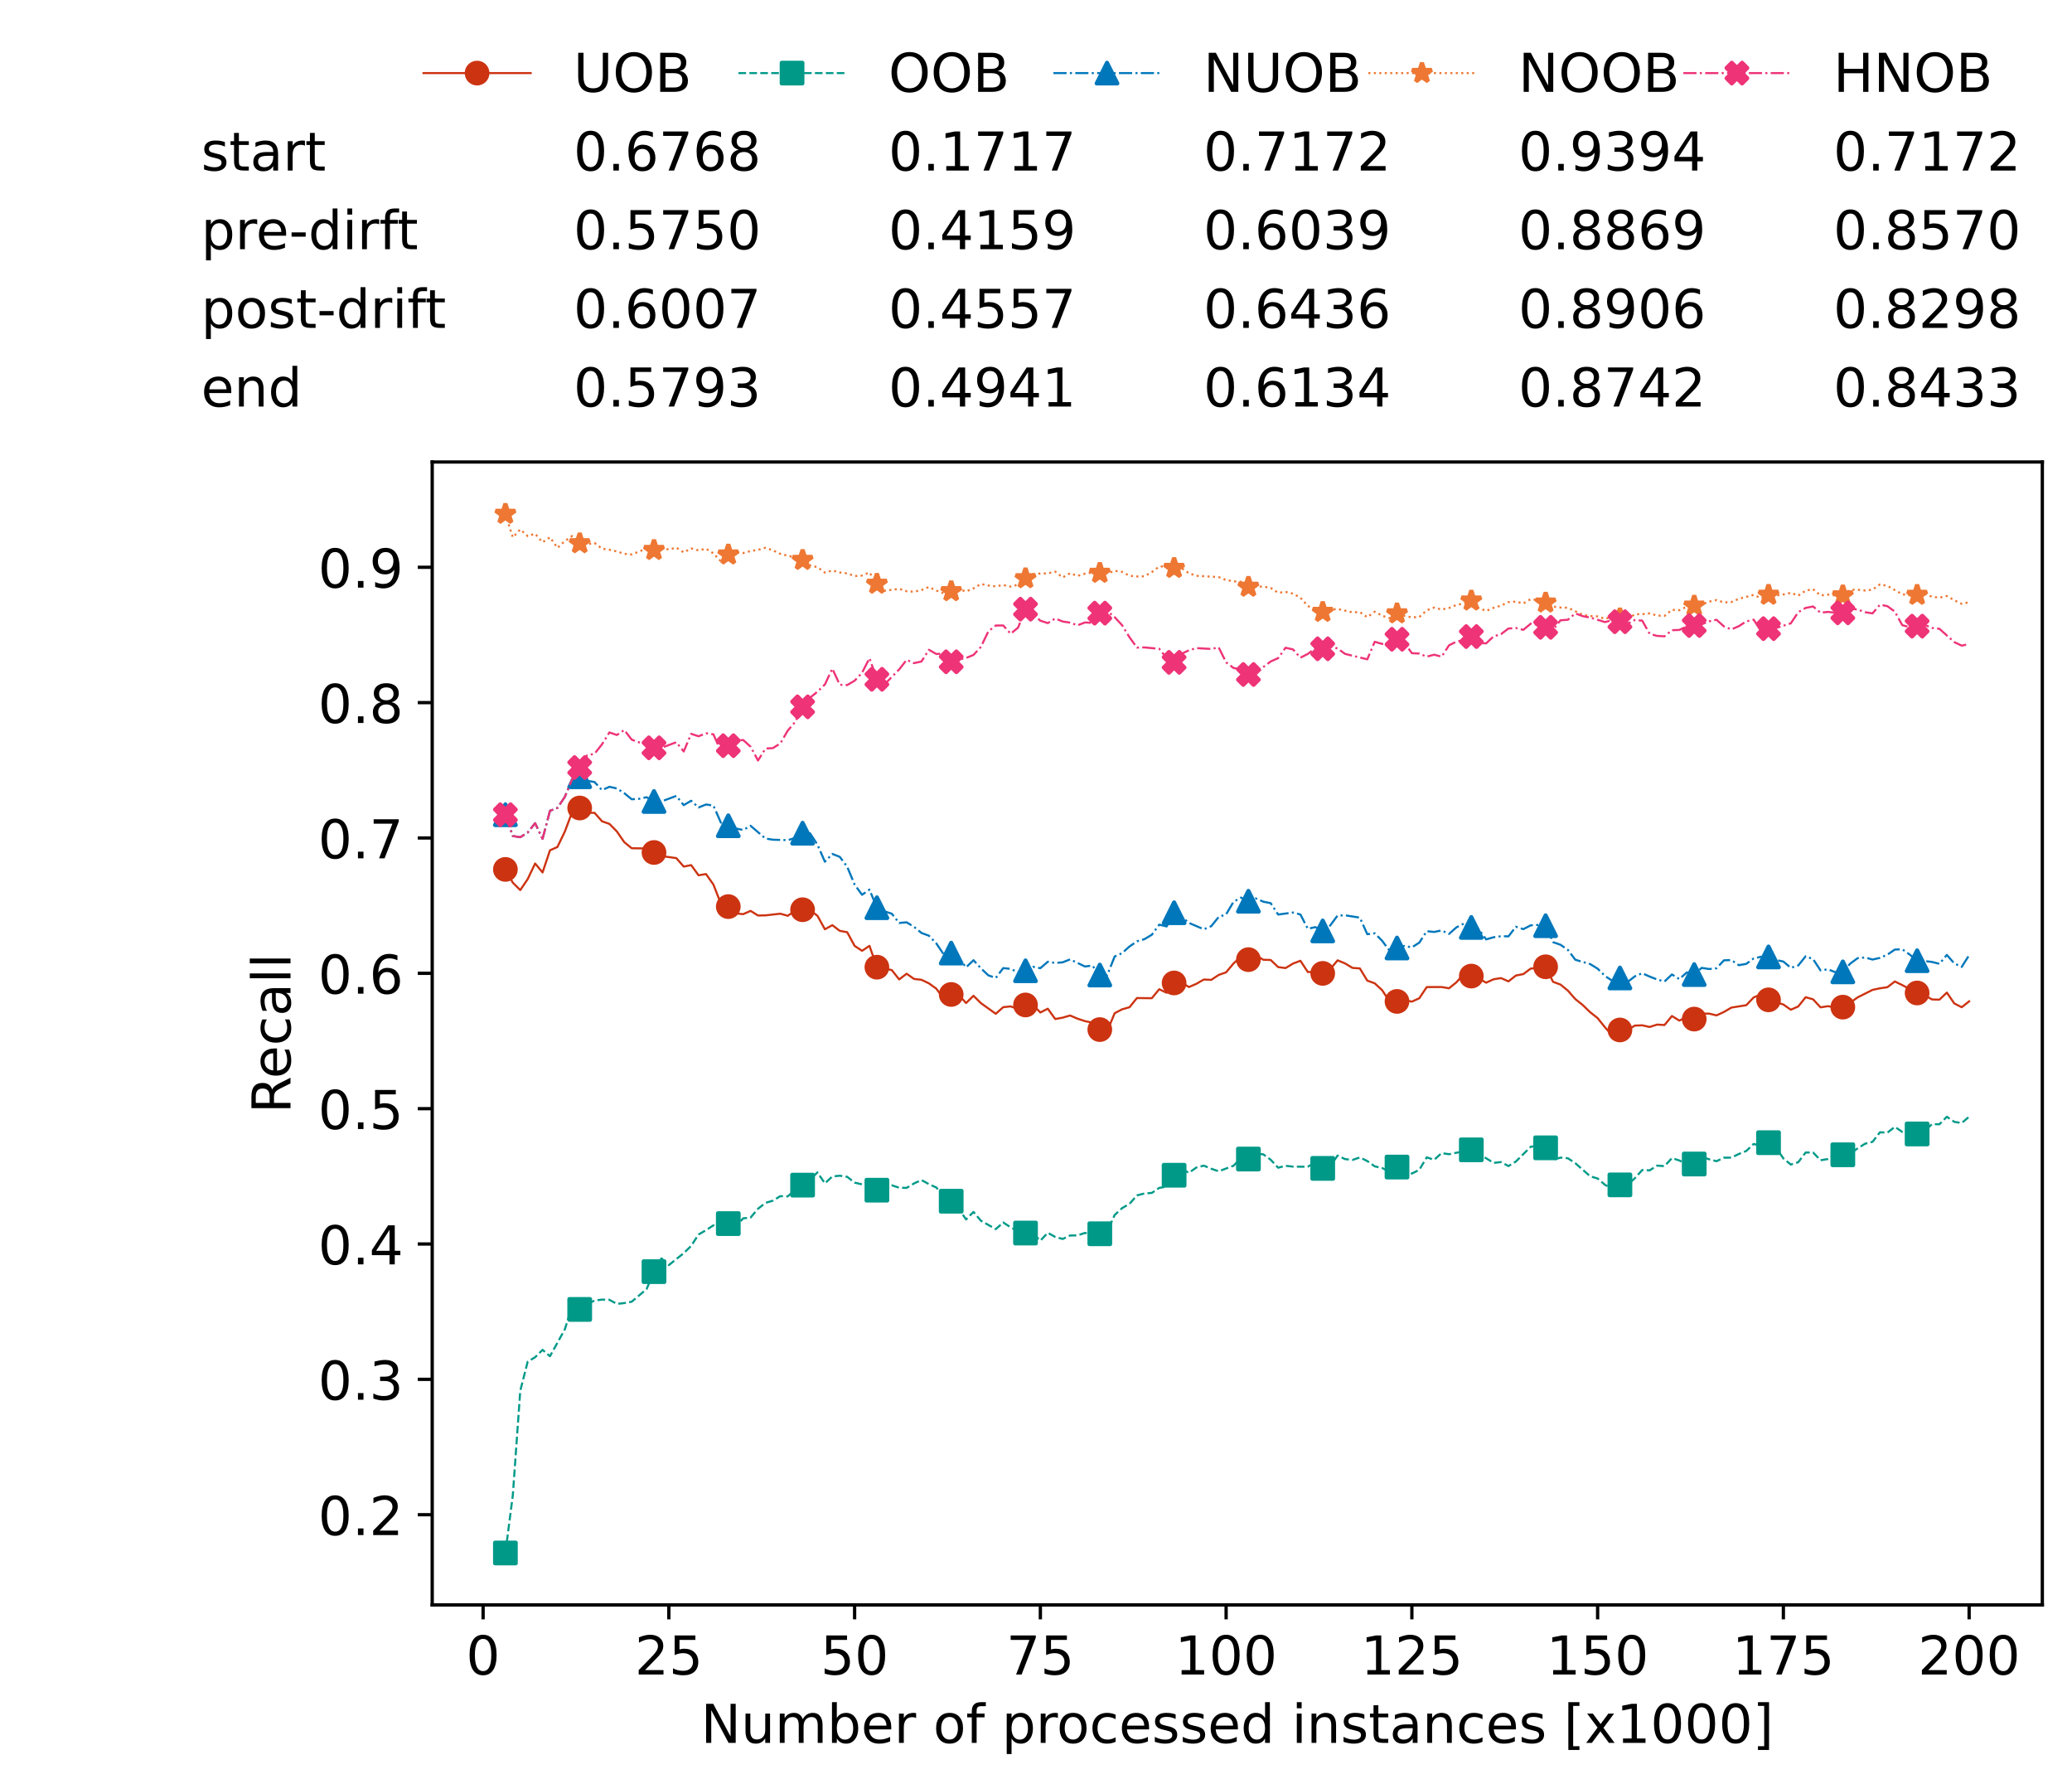 <?xml version="1.0" encoding="utf-8" standalone="no"?>
<!DOCTYPE svg PUBLIC "-//W3C//DTD SVG 1.1//EN"
  "http://www.w3.org/Graphics/SVG/1.1/DTD/svg11.dtd">
<!-- Created with matplotlib (https://matplotlib.org/) -->
<svg height="432.615pt" version="1.1" viewBox="0 0 502.65 432.615" width="502.65pt" xmlns="http://www.w3.org/2000/svg" xmlns:xlink="http://www.w3.org/1999/xlink">
 <defs>
  <style type="text/css">*{stroke-linecap:butt;stroke-linejoin:round;}</style>
 </defs>
 <g id="figure_1">
  <g id="patch_1">
   <path d="M 0 432.615 
L 502.65 432.615 
L 502.65 0 
L 0 0 
z
" style="fill:#ffffff;"/>
  </g>
  <g id="axes_1">
   <g id="patch_2">
    <path d="M 104.85 389.252 
L 495.45 389.252 
L 495.45 112.052 
L 104.85 112.052 
z
" style="fill:#ffffff;"/>
   </g>
   <g id="matplotlib.axis_1">
    <g id="xtick_1">
     <g id="line2d_1">
      <defs>
       <path d="M 0 0 
L 0 3.5 
" id="maeaf08a5b0" style="stroke:#000000;stroke-width:0.8;"/>
      </defs>
      <g>
       <use style="stroke:#000000;stroke-width:0.8;" x="117.197" xlink:href="#maeaf08a5b0" y="389.252"/>
      </g>
     </g>
     <g id="text_1">
      <!-- 0 -->
      <g transform="translate(113.061 406.13)scale(0.13 -0.13)">
       <defs>
        <path d="M 31.781 66.406 
Q 24.172 66.406 20.328 58.906 
Q 16.5 51.422 16.5 36.375 
Q 16.5 21.391 20.328 13.891 
Q 24.172 6.391 31.781 6.391 
Q 39.453 6.391 43.281 13.891 
Q 47.125 21.391 47.125 36.375 
Q 47.125 51.422 43.281 58.906 
Q 39.453 66.406 31.781 66.406 
z
M 31.781 74.219 
Q 44.047 74.219 50.516 64.516 
Q 56.984 54.828 56.984 36.375 
Q 56.984 17.969 50.516 8.266 
Q 44.047 -1.422 31.781 -1.422 
Q 19.531 -1.422 13.062 8.266 
Q 6.594 17.969 6.594 36.375 
Q 6.594 54.828 13.062 64.516 
Q 19.531 74.219 31.781 74.219 
z
" id="DejaVuSans-48"/>
       </defs>
       <use xlink:href="#DejaVuSans-48"/>
      </g>
     </g>
    </g>
    <g id="xtick_2">
     <g id="line2d_2">
      <g>
       <use style="stroke:#000000;stroke-width:0.8;" x="162.259" xlink:href="#maeaf08a5b0" y="389.252"/>
      </g>
     </g>
     <g id="text_2">
      <!-- 25 -->
      <g transform="translate(153.988 406.13)scale(0.13 -0.13)">
       <defs>
        <path d="M 19.188 8.297 
L 53.609 8.297 
L 53.609 0 
L 7.328 0 
L 7.328 8.297 
Q 12.938 14.109 22.625 23.891 
Q 32.328 33.688 34.812 36.531 
Q 39.547 41.844 41.422 45.531 
Q 43.312 49.219 43.312 52.781 
Q 43.312 58.594 39.234 62.25 
Q 35.156 65.922 28.609 65.922 
Q 23.969 65.922 18.812 64.312 
Q 13.672 62.703 7.812 59.422 
L 7.812 69.391 
Q 13.766 71.781 18.938 73 
Q 24.125 74.219 28.422 74.219 
Q 39.75 74.219 46.484 68.547 
Q 53.219 62.891 53.219 53.422 
Q 53.219 48.922 51.531 44.891 
Q 49.859 40.875 45.406 35.406 
Q 44.188 33.984 37.641 27.219 
Q 31.109 20.453 19.188 8.297 
z
" id="DejaVuSans-50"/>
        <path d="M 10.797 72.906 
L 49.516 72.906 
L 49.516 64.594 
L 19.828 64.594 
L 19.828 46.734 
Q 21.969 47.469 24.109 47.828 
Q 26.266 48.188 28.422 48.188 
Q 40.625 48.188 47.75 41.5 
Q 54.891 34.812 54.891 23.391 
Q 54.891 11.625 47.562 5.094 
Q 40.234 -1.422 26.906 -1.422 
Q 22.312 -1.422 17.547 -0.641 
Q 12.797 0.141 7.719 1.703 
L 7.719 11.625 
Q 12.109 9.234 16.797 8.062 
Q 21.484 6.891 26.703 6.891 
Q 35.156 6.891 40.078 11.328 
Q 45.016 15.766 45.016 23.391 
Q 45.016 31 40.078 35.438 
Q 35.156 39.891 26.703 39.891 
Q 22.75 39.891 18.812 39.016 
Q 14.891 38.141 10.797 36.281 
z
" id="DejaVuSans-53"/>
       </defs>
       <use xlink:href="#DejaVuSans-50"/>
       <use x="63.623" xlink:href="#DejaVuSans-53"/>
      </g>
     </g>
    </g>
    <g id="xtick_3">
     <g id="line2d_3">
      <g>
       <use style="stroke:#000000;stroke-width:0.8;" x="207.322" xlink:href="#maeaf08a5b0" y="389.252"/>
      </g>
     </g>
     <g id="text_3">
      <!-- 50 -->
      <g transform="translate(199.05 406.13)scale(0.13 -0.13)">
       <use xlink:href="#DejaVuSans-53"/>
       <use x="63.623" xlink:href="#DejaVuSans-48"/>
      </g>
     </g>
    </g>
    <g id="xtick_4">
     <g id="line2d_4">
      <g>
       <use style="stroke:#000000;stroke-width:0.8;" x="252.384" xlink:href="#maeaf08a5b0" y="389.252"/>
      </g>
     </g>
     <g id="text_4">
      <!-- 75 -->
      <g transform="translate(244.113 406.13)scale(0.13 -0.13)">
       <defs>
        <path d="M 8.203 72.906 
L 55.078 72.906 
L 55.078 68.703 
L 28.609 0 
L 18.312 0 
L 43.219 64.594 
L 8.203 64.594 
z
" id="DejaVuSans-55"/>
       </defs>
       <use xlink:href="#DejaVuSans-55"/>
       <use x="63.623" xlink:href="#DejaVuSans-53"/>
      </g>
     </g>
    </g>
    <g id="xtick_5">
     <g id="line2d_5">
      <g>
       <use style="stroke:#000000;stroke-width:0.8;" x="297.446" xlink:href="#maeaf08a5b0" y="389.252"/>
      </g>
     </g>
     <g id="text_5">
      <!-- 100 -->
      <g transform="translate(285.039 406.13)scale(0.13 -0.13)">
       <defs>
        <path d="M 12.406 8.297 
L 28.516 8.297 
L 28.516 63.922 
L 10.984 60.406 
L 10.984 69.391 
L 28.422 72.906 
L 38.281 72.906 
L 38.281 8.297 
L 54.391 8.297 
L 54.391 0 
L 12.406 0 
z
" id="DejaVuSans-49"/>
       </defs>
       <use xlink:href="#DejaVuSans-49"/>
       <use x="63.623" xlink:href="#DejaVuSans-48"/>
       <use x="127.246" xlink:href="#DejaVuSans-48"/>
      </g>
     </g>
    </g>
    <g id="xtick_6">
     <g id="line2d_6">
      <g>
       <use style="stroke:#000000;stroke-width:0.8;" x="342.509" xlink:href="#maeaf08a5b0" y="389.252"/>
      </g>
     </g>
     <g id="text_6">
      <!-- 125 -->
      <g transform="translate(330.102 406.13)scale(0.13 -0.13)">
       <use xlink:href="#DejaVuSans-49"/>
       <use x="63.623" xlink:href="#DejaVuSans-50"/>
       <use x="127.246" xlink:href="#DejaVuSans-53"/>
      </g>
     </g>
    </g>
    <g id="xtick_7">
     <g id="line2d_7">
      <g>
       <use style="stroke:#000000;stroke-width:0.8;" x="387.571" xlink:href="#maeaf08a5b0" y="389.252"/>
      </g>
     </g>
     <g id="text_7">
      <!-- 150 -->
      <g transform="translate(375.164 406.13)scale(0.13 -0.13)">
       <use xlink:href="#DejaVuSans-49"/>
       <use x="63.623" xlink:href="#DejaVuSans-53"/>
       <use x="127.246" xlink:href="#DejaVuSans-48"/>
      </g>
     </g>
    </g>
    <g id="xtick_8">
     <g id="line2d_8">
      <g>
       <use style="stroke:#000000;stroke-width:0.8;" x="432.633" xlink:href="#maeaf08a5b0" y="389.252"/>
      </g>
     </g>
     <g id="text_8">
      <!-- 175 -->
      <g transform="translate(420.226 406.13)scale(0.13 -0.13)">
       <use xlink:href="#DejaVuSans-49"/>
       <use x="63.623" xlink:href="#DejaVuSans-55"/>
       <use x="127.246" xlink:href="#DejaVuSans-53"/>
      </g>
     </g>
    </g>
    <g id="xtick_9">
     <g id="line2d_9">
      <g>
       <use style="stroke:#000000;stroke-width:0.8;" x="477.695" xlink:href="#maeaf08a5b0" y="389.252"/>
      </g>
     </g>
     <g id="text_9">
      <!-- 200 -->
      <g transform="translate(465.289 406.13)scale(0.13 -0.13)">
       <use xlink:href="#DejaVuSans-50"/>
       <use x="63.623" xlink:href="#DejaVuSans-48"/>
       <use x="127.246" xlink:href="#DejaVuSans-48"/>
      </g>
     </g>
    </g>
    <g id="text_10">
     <!-- Number of processed instances [x1000] -->
     <g transform="translate(170.025 422.711)scale(0.13 -0.13)">
      <defs>
       <path d="M 9.812 72.906 
L 23.094 72.906 
L 55.422 11.922 
L 55.422 72.906 
L 64.984 72.906 
L 64.984 0 
L 51.703 0 
L 19.391 60.984 
L 19.391 0 
L 9.812 0 
z
" id="DejaVuSans-78"/>
       <path d="M 8.5 21.578 
L 8.5 54.688 
L 17.484 54.688 
L 17.484 21.922 
Q 17.484 14.156 20.5 10.266 
Q 23.531 6.391 29.594 6.391 
Q 36.859 6.391 41.078 11.031 
Q 45.312 15.672 45.312 23.688 
L 45.312 54.688 
L 54.297 54.688 
L 54.297 0 
L 45.312 0 
L 45.312 8.406 
Q 42.047 3.422 37.719 1 
Q 33.406 -1.422 27.688 -1.422 
Q 18.266 -1.422 13.375 4.438 
Q 8.5 10.297 8.5 21.578 
z
M 31.109 56 
z
" id="DejaVuSans-117"/>
       <path d="M 52 44.188 
Q 55.375 50.25 60.062 53.125 
Q 64.75 56 71.094 56 
Q 79.641 56 84.281 50.016 
Q 88.922 44.047 88.922 33.016 
L 88.922 0 
L 79.891 0 
L 79.891 32.719 
Q 79.891 40.578 77.094 44.375 
Q 74.312 48.188 68.609 48.188 
Q 61.625 48.188 57.562 43.547 
Q 53.516 38.922 53.516 30.906 
L 53.516 0 
L 44.484 0 
L 44.484 32.719 
Q 44.484 40.625 41.703 44.406 
Q 38.922 48.188 33.109 48.188 
Q 26.219 48.188 22.156 43.531 
Q 18.109 38.875 18.109 30.906 
L 18.109 0 
L 9.078 0 
L 9.078 54.688 
L 18.109 54.688 
L 18.109 46.188 
Q 21.188 51.219 25.484 53.609 
Q 29.781 56 35.688 56 
Q 41.656 56 45.828 52.969 
Q 50 49.953 52 44.188 
z
" id="DejaVuSans-109"/>
       <path d="M 48.688 27.297 
Q 48.688 37.203 44.609 42.844 
Q 40.531 48.484 33.406 48.484 
Q 26.266 48.484 22.188 42.844 
Q 18.109 37.203 18.109 27.297 
Q 18.109 17.391 22.188 11.75 
Q 26.266 6.109 33.406 6.109 
Q 40.531 6.109 44.609 11.75 
Q 48.688 17.391 48.688 27.297 
z
M 18.109 46.391 
Q 20.953 51.266 25.266 53.625 
Q 29.594 56 35.594 56 
Q 45.562 56 51.781 48.094 
Q 58.016 40.188 58.016 27.297 
Q 58.016 14.406 51.781 6.484 
Q 45.562 -1.422 35.594 -1.422 
Q 29.594 -1.422 25.266 0.953 
Q 20.953 3.328 18.109 8.203 
L 18.109 0 
L 9.078 0 
L 9.078 75.984 
L 18.109 75.984 
z
" id="DejaVuSans-98"/>
       <path d="M 56.203 29.594 
L 56.203 25.203 
L 14.891 25.203 
Q 15.484 15.922 20.484 11.062 
Q 25.484 6.203 34.422 6.203 
Q 39.594 6.203 44.453 7.469 
Q 49.312 8.734 54.109 11.281 
L 54.109 2.781 
Q 49.266 0.734 44.188 -0.344 
Q 39.109 -1.422 33.891 -1.422 
Q 20.797 -1.422 13.156 6.188 
Q 5.516 13.812 5.516 26.812 
Q 5.516 40.234 12.766 48.109 
Q 20.016 56 32.328 56 
Q 43.359 56 49.781 48.891 
Q 56.203 41.797 56.203 29.594 
z
M 47.219 32.234 
Q 47.125 39.594 43.094 43.984 
Q 39.062 48.391 32.422 48.391 
Q 24.906 48.391 20.391 44.141 
Q 15.875 39.891 15.188 32.172 
z
" id="DejaVuSans-101"/>
       <path d="M 41.109 46.297 
Q 39.594 47.172 37.812 47.578 
Q 36.031 48 33.891 48 
Q 26.266 48 22.188 43.047 
Q 18.109 38.094 18.109 28.812 
L 18.109 0 
L 9.078 0 
L 9.078 54.688 
L 18.109 54.688 
L 18.109 46.188 
Q 20.953 51.172 25.484 53.578 
Q 30.031 56 36.531 56 
Q 37.453 56 38.578 55.875 
Q 39.703 55.766 41.062 55.516 
z
" id="DejaVuSans-114"/>
       <path id="DejaVuSans-32"/>
       <path d="M 30.609 48.391 
Q 23.391 48.391 19.188 42.75 
Q 14.984 37.109 14.984 27.297 
Q 14.984 17.484 19.156 11.844 
Q 23.344 6.203 30.609 6.203 
Q 37.797 6.203 41.984 11.859 
Q 46.188 17.531 46.188 27.297 
Q 46.188 37.016 41.984 42.703 
Q 37.797 48.391 30.609 48.391 
z
M 30.609 56 
Q 42.328 56 49.016 48.375 
Q 55.719 40.766 55.719 27.297 
Q 55.719 13.875 49.016 6.219 
Q 42.328 -1.422 30.609 -1.422 
Q 18.844 -1.422 12.172 6.219 
Q 5.516 13.875 5.516 27.297 
Q 5.516 40.766 12.172 48.375 
Q 18.844 56 30.609 56 
z
" id="DejaVuSans-111"/>
       <path d="M 37.109 75.984 
L 37.109 68.5 
L 28.516 68.5 
Q 23.688 68.5 21.797 66.547 
Q 19.922 64.594 19.922 59.516 
L 19.922 54.688 
L 34.719 54.688 
L 34.719 47.703 
L 19.922 47.703 
L 19.922 0 
L 10.891 0 
L 10.891 47.703 
L 2.297 47.703 
L 2.297 54.688 
L 10.891 54.688 
L 10.891 58.5 
Q 10.891 67.625 15.141 71.797 
Q 19.391 75.984 28.609 75.984 
z
" id="DejaVuSans-102"/>
       <path d="M 18.109 8.203 
L 18.109 -20.797 
L 9.078 -20.797 
L 9.078 54.688 
L 18.109 54.688 
L 18.109 46.391 
Q 20.953 51.266 25.266 53.625 
Q 29.594 56 35.594 56 
Q 45.562 56 51.781 48.094 
Q 58.016 40.188 58.016 27.297 
Q 58.016 14.406 51.781 6.484 
Q 45.562 -1.422 35.594 -1.422 
Q 29.594 -1.422 25.266 0.953 
Q 20.953 3.328 18.109 8.203 
z
M 48.688 27.297 
Q 48.688 37.203 44.609 42.844 
Q 40.531 48.484 33.406 48.484 
Q 26.266 48.484 22.188 42.844 
Q 18.109 37.203 18.109 27.297 
Q 18.109 17.391 22.188 11.75 
Q 26.266 6.109 33.406 6.109 
Q 40.531 6.109 44.609 11.75 
Q 48.688 17.391 48.688 27.297 
z
" id="DejaVuSans-112"/>
       <path d="M 48.781 52.594 
L 48.781 44.188 
Q 44.969 46.297 41.141 47.344 
Q 37.312 48.391 33.406 48.391 
Q 24.656 48.391 19.812 42.844 
Q 14.984 37.312 14.984 27.297 
Q 14.984 17.281 19.812 11.734 
Q 24.656 6.203 33.406 6.203 
Q 37.312 6.203 41.141 7.25 
Q 44.969 8.297 48.781 10.406 
L 48.781 2.094 
Q 45.016 0.344 40.984 -0.531 
Q 36.969 -1.422 32.422 -1.422 
Q 20.062 -1.422 12.781 6.344 
Q 5.516 14.109 5.516 27.297 
Q 5.516 40.672 12.859 48.328 
Q 20.219 56 33.016 56 
Q 37.156 56 41.109 55.141 
Q 45.062 54.297 48.781 52.594 
z
" id="DejaVuSans-99"/>
       <path d="M 44.281 53.078 
L 44.281 44.578 
Q 40.484 46.531 36.375 47.5 
Q 32.281 48.484 27.875 48.484 
Q 21.188 48.484 17.844 46.438 
Q 14.5 44.391 14.5 40.281 
Q 14.5 37.156 16.891 35.375 
Q 19.281 33.594 26.516 31.984 
L 29.594 31.297 
Q 39.156 29.25 43.188 25.516 
Q 47.219 21.781 47.219 15.094 
Q 47.219 7.469 41.188 3.016 
Q 35.156 -1.422 24.609 -1.422 
Q 20.219 -1.422 15.453 -0.562 
Q 10.688 0.297 5.422 2 
L 5.422 11.281 
Q 10.406 8.688 15.234 7.391 
Q 20.062 6.109 24.812 6.109 
Q 31.156 6.109 34.562 8.281 
Q 37.984 10.453 37.984 14.406 
Q 37.984 18.062 35.516 20.016 
Q 33.062 21.969 24.703 23.781 
L 21.578 24.516 
Q 13.234 26.266 9.516 29.906 
Q 5.812 33.547 5.812 39.891 
Q 5.812 47.609 11.281 51.797 
Q 16.75 56 26.812 56 
Q 31.781 56 36.172 55.266 
Q 40.578 54.547 44.281 53.078 
z
" id="DejaVuSans-115"/>
       <path d="M 45.406 46.391 
L 45.406 75.984 
L 54.391 75.984 
L 54.391 0 
L 45.406 0 
L 45.406 8.203 
Q 42.578 3.328 38.25 0.953 
Q 33.938 -1.422 27.875 -1.422 
Q 17.969 -1.422 11.734 6.484 
Q 5.516 14.406 5.516 27.297 
Q 5.516 40.188 11.734 48.094 
Q 17.969 56 27.875 56 
Q 33.938 56 38.25 53.625 
Q 42.578 51.266 45.406 46.391 
z
M 14.797 27.297 
Q 14.797 17.391 18.875 11.75 
Q 22.953 6.109 30.078 6.109 
Q 37.203 6.109 41.297 11.75 
Q 45.406 17.391 45.406 27.297 
Q 45.406 37.203 41.297 42.844 
Q 37.203 48.484 30.078 48.484 
Q 22.953 48.484 18.875 42.844 
Q 14.797 37.203 14.797 27.297 
z
" id="DejaVuSans-100"/>
       <path d="M 9.422 54.688 
L 18.406 54.688 
L 18.406 0 
L 9.422 0 
z
M 9.422 75.984 
L 18.406 75.984 
L 18.406 64.594 
L 9.422 64.594 
z
" id="DejaVuSans-105"/>
       <path d="M 54.891 33.016 
L 54.891 0 
L 45.906 0 
L 45.906 32.719 
Q 45.906 40.484 42.875 44.328 
Q 39.844 48.188 33.797 48.188 
Q 26.516 48.188 22.312 43.547 
Q 18.109 38.922 18.109 30.906 
L 18.109 0 
L 9.078 0 
L 9.078 54.688 
L 18.109 54.688 
L 18.109 46.188 
Q 21.344 51.125 25.703 53.562 
Q 30.078 56 35.797 56 
Q 45.219 56 50.047 50.172 
Q 54.891 44.344 54.891 33.016 
z
" id="DejaVuSans-110"/>
       <path d="M 18.312 70.219 
L 18.312 54.688 
L 36.812 54.688 
L 36.812 47.703 
L 18.312 47.703 
L 18.312 18.016 
Q 18.312 11.328 20.141 9.422 
Q 21.969 7.516 27.594 7.516 
L 36.812 7.516 
L 36.812 0 
L 27.594 0 
Q 17.188 0 13.234 3.875 
Q 9.281 7.766 9.281 18.016 
L 9.281 47.703 
L 2.688 47.703 
L 2.688 54.688 
L 9.281 54.688 
L 9.281 70.219 
z
" id="DejaVuSans-116"/>
       <path d="M 34.281 27.484 
Q 23.391 27.484 19.188 25 
Q 14.984 22.516 14.984 16.5 
Q 14.984 11.719 18.141 8.906 
Q 21.297 6.109 26.703 6.109 
Q 34.188 6.109 38.703 11.406 
Q 43.219 16.703 43.219 25.484 
L 43.219 27.484 
z
M 52.203 31.203 
L 52.203 0 
L 43.219 0 
L 43.219 8.297 
Q 40.141 3.328 35.547 0.953 
Q 30.953 -1.422 24.312 -1.422 
Q 15.922 -1.422 10.953 3.297 
Q 6 8.016 6 15.922 
Q 6 25.141 12.172 29.828 
Q 18.359 34.516 30.609 34.516 
L 43.219 34.516 
L 43.219 35.406 
Q 43.219 41.609 39.141 45 
Q 35.062 48.391 27.688 48.391 
Q 23 48.391 18.547 47.266 
Q 14.109 46.141 10.016 43.891 
L 10.016 52.203 
Q 14.938 54.109 19.578 55.047 
Q 24.219 56 28.609 56 
Q 40.484 56 46.344 49.844 
Q 52.203 43.703 52.203 31.203 
z
" id="DejaVuSans-97"/>
       <path d="M 8.594 75.984 
L 29.297 75.984 
L 29.297 69 
L 17.578 69 
L 17.578 -6.203 
L 29.297 -6.203 
L 29.297 -13.188 
L 8.594 -13.188 
z
" id="DejaVuSans-91"/>
       <path d="M 54.891 54.688 
L 35.109 28.078 
L 55.906 0 
L 45.312 0 
L 29.391 21.484 
L 13.484 0 
L 2.875 0 
L 24.125 28.609 
L 4.688 54.688 
L 15.281 54.688 
L 29.781 35.203 
L 44.281 54.688 
z
" id="DejaVuSans-120"/>
       <path d="M 30.422 75.984 
L 30.422 -13.188 
L 9.719 -13.188 
L 9.719 -6.203 
L 21.391 -6.203 
L 21.391 69 
L 9.719 69 
L 9.719 75.984 
z
" id="DejaVuSans-93"/>
      </defs>
      <use xlink:href="#DejaVuSans-78"/>
      <use x="74.805" xlink:href="#DejaVuSans-117"/>
      <use x="138.184" xlink:href="#DejaVuSans-109"/>
      <use x="235.596" xlink:href="#DejaVuSans-98"/>
      <use x="299.072" xlink:href="#DejaVuSans-101"/>
      <use x="360.596" xlink:href="#DejaVuSans-114"/>
      <use x="401.709" xlink:href="#DejaVuSans-32"/>
      <use x="433.496" xlink:href="#DejaVuSans-111"/>
      <use x="494.678" xlink:href="#DejaVuSans-102"/>
      <use x="529.883" xlink:href="#DejaVuSans-32"/>
      <use x="561.67" xlink:href="#DejaVuSans-112"/>
      <use x="625.146" xlink:href="#DejaVuSans-114"/>
      <use x="664.01" xlink:href="#DejaVuSans-111"/>
      <use x="725.191" xlink:href="#DejaVuSans-99"/>
      <use x="780.172" xlink:href="#DejaVuSans-101"/>
      <use x="841.695" xlink:href="#DejaVuSans-115"/>
      <use x="893.795" xlink:href="#DejaVuSans-115"/>
      <use x="945.895" xlink:href="#DejaVuSans-101"/>
      <use x="1007.418" xlink:href="#DejaVuSans-100"/>
      <use x="1070.895" xlink:href="#DejaVuSans-32"/>
      <use x="1102.682" xlink:href="#DejaVuSans-105"/>
      <use x="1130.465" xlink:href="#DejaVuSans-110"/>
      <use x="1193.844" xlink:href="#DejaVuSans-115"/>
      <use x="1245.943" xlink:href="#DejaVuSans-116"/>
      <use x="1285.152" xlink:href="#DejaVuSans-97"/>
      <use x="1346.432" xlink:href="#DejaVuSans-110"/>
      <use x="1409.811" xlink:href="#DejaVuSans-99"/>
      <use x="1464.791" xlink:href="#DejaVuSans-101"/>
      <use x="1526.314" xlink:href="#DejaVuSans-115"/>
      <use x="1578.414" xlink:href="#DejaVuSans-32"/>
      <use x="1610.201" xlink:href="#DejaVuSans-91"/>
      <use x="1649.215" xlink:href="#DejaVuSans-120"/>
      <use x="1708.395" xlink:href="#DejaVuSans-49"/>
      <use x="1772.018" xlink:href="#DejaVuSans-48"/>
      <use x="1835.641" xlink:href="#DejaVuSans-48"/>
      <use x="1899.264" xlink:href="#DejaVuSans-48"/>
      <use x="1962.887" xlink:href="#DejaVuSans-93"/>
     </g>
    </g>
   </g>
   <g id="matplotlib.axis_2">
    <g id="ytick_1">
     <g id="line2d_10">
      <defs>
       <path d="M 0 0 
L -3.5 0 
" id="mcb8625dacf" style="stroke:#000000;stroke-width:0.8;"/>
      </defs>
      <g>
       <use style="stroke:#000000;stroke-width:0.8;" x="104.85" xlink:href="#mcb8625dacf" y="367.368"/>
      </g>
     </g>
     <g id="text_11">
      <!-- 0.2 -->
      <g transform="translate(77.176 372.307)scale(0.13 -0.13)">
       <defs>
        <path d="M 10.688 12.406 
L 21 12.406 
L 21 0 
L 10.688 0 
z
" id="DejaVuSans-46"/>
       </defs>
       <use xlink:href="#DejaVuSans-48"/>
       <use x="63.623" xlink:href="#DejaVuSans-46"/>
       <use x="95.41" xlink:href="#DejaVuSans-50"/>
      </g>
     </g>
    </g>
    <g id="ytick_2">
     <g id="line2d_11">
      <g>
       <use style="stroke:#000000;stroke-width:0.8;" x="104.85" xlink:href="#mcb8625dacf" y="334.541"/>
      </g>
     </g>
     <g id="text_12">
      <!-- 0.3 -->
      <g transform="translate(77.176 339.48)scale(0.13 -0.13)">
       <defs>
        <path d="M 40.578 39.312 
Q 47.656 37.797 51.625 33 
Q 55.609 28.219 55.609 21.188 
Q 55.609 10.406 48.188 4.484 
Q 40.766 -1.422 27.094 -1.422 
Q 22.516 -1.422 17.656 -0.516 
Q 12.797 0.391 7.625 2.203 
L 7.625 11.719 
Q 11.719 9.328 16.594 8.109 
Q 21.484 6.891 26.812 6.891 
Q 36.078 6.891 40.938 10.547 
Q 45.797 14.203 45.797 21.188 
Q 45.797 27.641 41.281 31.266 
Q 36.766 34.906 28.719 34.906 
L 20.219 34.906 
L 20.219 43.016 
L 29.109 43.016 
Q 36.375 43.016 40.234 45.922 
Q 44.094 48.828 44.094 54.297 
Q 44.094 59.906 40.109 62.906 
Q 36.141 65.922 28.719 65.922 
Q 24.656 65.922 20.016 65.031 
Q 15.375 64.156 9.812 62.312 
L 9.812 71.094 
Q 15.438 72.656 20.344 73.438 
Q 25.25 74.219 29.594 74.219 
Q 40.828 74.219 47.359 69.109 
Q 53.906 64.016 53.906 55.328 
Q 53.906 49.266 50.438 45.094 
Q 46.969 40.922 40.578 39.312 
z
" id="DejaVuSans-51"/>
       </defs>
       <use xlink:href="#DejaVuSans-48"/>
       <use x="63.623" xlink:href="#DejaVuSans-46"/>
       <use x="95.41" xlink:href="#DejaVuSans-51"/>
      </g>
     </g>
    </g>
    <g id="ytick_3">
     <g id="line2d_12">
      <g>
       <use style="stroke:#000000;stroke-width:0.8;" x="104.85" xlink:href="#mcb8625dacf" y="301.715"/>
      </g>
     </g>
     <g id="text_13">
      <!-- 0.4 -->
      <g transform="translate(77.176 306.654)scale(0.13 -0.13)">
       <defs>
        <path d="M 37.797 64.312 
L 12.891 25.391 
L 37.797 25.391 
z
M 35.203 72.906 
L 47.609 72.906 
L 47.609 25.391 
L 58.016 25.391 
L 58.016 17.188 
L 47.609 17.188 
L 47.609 0 
L 37.797 0 
L 37.797 17.188 
L 4.891 17.188 
L 4.891 26.703 
z
" id="DejaVuSans-52"/>
       </defs>
       <use xlink:href="#DejaVuSans-48"/>
       <use x="63.623" xlink:href="#DejaVuSans-46"/>
       <use x="95.41" xlink:href="#DejaVuSans-52"/>
      </g>
     </g>
    </g>
    <g id="ytick_4">
     <g id="line2d_13">
      <g>
       <use style="stroke:#000000;stroke-width:0.8;" x="104.85" xlink:href="#mcb8625dacf" y="268.889"/>
      </g>
     </g>
     <g id="text_14">
      <!-- 0.5 -->
      <g transform="translate(77.176 273.828)scale(0.13 -0.13)">
       <use xlink:href="#DejaVuSans-48"/>
       <use x="63.623" xlink:href="#DejaVuSans-46"/>
       <use x="95.41" xlink:href="#DejaVuSans-53"/>
      </g>
     </g>
    </g>
    <g id="ytick_5">
     <g id="line2d_14">
      <g>
       <use style="stroke:#000000;stroke-width:0.8;" x="104.85" xlink:href="#mcb8625dacf" y="236.062"/>
      </g>
     </g>
     <g id="text_15">
      <!-- 0.6 -->
      <g transform="translate(77.176 241.001)scale(0.13 -0.13)">
       <defs>
        <path d="M 33.016 40.375 
Q 26.375 40.375 22.484 35.828 
Q 18.609 31.297 18.609 23.391 
Q 18.609 15.531 22.484 10.953 
Q 26.375 6.391 33.016 6.391 
Q 39.656 6.391 43.531 10.953 
Q 47.406 15.531 47.406 23.391 
Q 47.406 31.297 43.531 35.828 
Q 39.656 40.375 33.016 40.375 
z
M 52.594 71.297 
L 52.594 62.312 
Q 48.875 64.062 45.094 64.984 
Q 41.312 65.922 37.594 65.922 
Q 27.828 65.922 22.672 59.328 
Q 17.531 52.734 16.797 39.406 
Q 19.672 43.656 24.016 45.922 
Q 28.375 48.188 33.594 48.188 
Q 44.578 48.188 50.953 41.516 
Q 57.328 34.859 57.328 23.391 
Q 57.328 12.156 50.688 5.359 
Q 44.047 -1.422 33.016 -1.422 
Q 20.359 -1.422 13.672 8.266 
Q 6.984 17.969 6.984 36.375 
Q 6.984 53.656 15.188 63.938 
Q 23.391 74.219 37.203 74.219 
Q 40.922 74.219 44.703 73.484 
Q 48.484 72.75 52.594 71.297 
z
" id="DejaVuSans-54"/>
       </defs>
       <use xlink:href="#DejaVuSans-48"/>
       <use x="63.623" xlink:href="#DejaVuSans-46"/>
       <use x="95.41" xlink:href="#DejaVuSans-54"/>
      </g>
     </g>
    </g>
    <g id="ytick_6">
     <g id="line2d_15">
      <g>
       <use style="stroke:#000000;stroke-width:0.8;" x="104.85" xlink:href="#mcb8625dacf" y="203.236"/>
      </g>
     </g>
     <g id="text_16">
      <!-- 0.7 -->
      <g transform="translate(77.176 208.175)scale(0.13 -0.13)">
       <use xlink:href="#DejaVuSans-48"/>
       <use x="63.623" xlink:href="#DejaVuSans-46"/>
       <use x="95.41" xlink:href="#DejaVuSans-55"/>
      </g>
     </g>
    </g>
    <g id="ytick_7">
     <g id="line2d_16">
      <g>
       <use style="stroke:#000000;stroke-width:0.8;" x="104.85" xlink:href="#mcb8625dacf" y="170.41"/>
      </g>
     </g>
     <g id="text_17">
      <!-- 0.8 -->
      <g transform="translate(77.176 175.349)scale(0.13 -0.13)">
       <defs>
        <path d="M 31.781 34.625 
Q 24.75 34.625 20.719 30.859 
Q 16.703 27.094 16.703 20.516 
Q 16.703 13.922 20.719 10.156 
Q 24.75 6.391 31.781 6.391 
Q 38.812 6.391 42.859 10.172 
Q 46.922 13.969 46.922 20.516 
Q 46.922 27.094 42.891 30.859 
Q 38.875 34.625 31.781 34.625 
z
M 21.922 38.812 
Q 15.578 40.375 12.031 44.719 
Q 8.5 49.078 8.5 55.328 
Q 8.5 64.062 14.719 69.141 
Q 20.953 74.219 31.781 74.219 
Q 42.672 74.219 48.875 69.141 
Q 55.078 64.062 55.078 55.328 
Q 55.078 49.078 51.531 44.719 
Q 48 40.375 41.703 38.812 
Q 48.828 37.156 52.797 32.312 
Q 56.781 27.484 56.781 20.516 
Q 56.781 9.906 50.312 4.234 
Q 43.844 -1.422 31.781 -1.422 
Q 19.734 -1.422 13.25 4.234 
Q 6.781 9.906 6.781 20.516 
Q 6.781 27.484 10.781 32.312 
Q 14.797 37.156 21.922 38.812 
z
M 18.312 54.391 
Q 18.312 48.734 21.844 45.562 
Q 25.391 42.391 31.781 42.391 
Q 38.141 42.391 41.719 45.562 
Q 45.312 48.734 45.312 54.391 
Q 45.312 60.062 41.719 63.234 
Q 38.141 66.406 31.781 66.406 
Q 25.391 66.406 21.844 63.234 
Q 18.312 60.062 18.312 54.391 
z
" id="DejaVuSans-56"/>
       </defs>
       <use xlink:href="#DejaVuSans-48"/>
       <use x="63.623" xlink:href="#DejaVuSans-46"/>
       <use x="95.41" xlink:href="#DejaVuSans-56"/>
      </g>
     </g>
    </g>
    <g id="ytick_8">
     <g id="line2d_17">
      <g>
       <use style="stroke:#000000;stroke-width:0.8;" x="104.85" xlink:href="#mcb8625dacf" y="137.583"/>
      </g>
     </g>
     <g id="text_18">
      <!-- 0.9 -->
      <g transform="translate(77.176 142.522)scale(0.13 -0.13)">
       <defs>
        <path d="M 10.984 1.516 
L 10.984 10.5 
Q 14.703 8.734 18.5 7.812 
Q 22.312 6.891 25.984 6.891 
Q 35.75 6.891 40.891 13.453 
Q 46.047 20.016 46.781 33.406 
Q 43.953 29.203 39.594 26.953 
Q 35.25 24.703 29.984 24.703 
Q 19.047 24.703 12.672 31.312 
Q 6.297 37.938 6.297 49.422 
Q 6.297 60.641 12.938 67.422 
Q 19.578 74.219 30.609 74.219 
Q 43.266 74.219 49.922 64.516 
Q 56.594 54.828 56.594 36.375 
Q 56.594 19.141 48.406 8.859 
Q 40.234 -1.422 26.422 -1.422 
Q 22.703 -1.422 18.891 -0.688 
Q 15.094 0.047 10.984 1.516 
z
M 30.609 32.422 
Q 37.25 32.422 41.125 36.953 
Q 45.016 41.5 45.016 49.422 
Q 45.016 57.281 41.125 61.844 
Q 37.25 66.406 30.609 66.406 
Q 23.969 66.406 20.094 61.844 
Q 16.219 57.281 16.219 49.422 
Q 16.219 41.5 20.094 36.953 
Q 23.969 32.422 30.609 32.422 
z
" id="DejaVuSans-57"/>
       </defs>
       <use xlink:href="#DejaVuSans-48"/>
       <use x="63.623" xlink:href="#DejaVuSans-46"/>
       <use x="95.41" xlink:href="#DejaVuSans-57"/>
      </g>
     </g>
    </g>
    <g id="text_19">
     <!-- Recall -->
     <g transform="translate(70.472 270.044)rotate(-90)scale(0.13 -0.13)">
      <defs>
       <path d="M 44.391 34.188 
Q 47.562 33.109 50.562 29.594 
Q 53.562 26.078 56.594 19.922 
L 66.609 0 
L 56 0 
L 46.688 18.703 
Q 43.062 26.031 39.672 28.422 
Q 36.281 30.812 30.422 30.812 
L 19.672 30.812 
L 19.672 0 
L 9.812 0 
L 9.812 72.906 
L 32.078 72.906 
Q 44.578 72.906 50.734 67.672 
Q 56.891 62.453 56.891 51.906 
Q 56.891 45.016 53.688 40.469 
Q 50.484 35.938 44.391 34.188 
z
M 19.672 64.797 
L 19.672 38.922 
L 32.078 38.922 
Q 39.203 38.922 42.844 42.219 
Q 46.484 45.516 46.484 51.906 
Q 46.484 58.297 42.844 61.547 
Q 39.203 64.797 32.078 64.797 
z
" id="DejaVuSans-82"/>
       <path d="M 9.422 75.984 
L 18.406 75.984 
L 18.406 0 
L 9.422 0 
z
" id="DejaVuSans-108"/>
      </defs>
      <use xlink:href="#DejaVuSans-82"/>
      <use x="64.982" xlink:href="#DejaVuSans-101"/>
      <use x="126.506" xlink:href="#DejaVuSans-99"/>
      <use x="181.486" xlink:href="#DejaVuSans-97"/>
      <use x="242.766" xlink:href="#DejaVuSans-108"/>
      <use x="270.549" xlink:href="#DejaVuSans-108"/>
     </g>
    </g>
   </g>
   <g id="line2d_18"/>
   <g id="line2d_19"/>
   <g id="line2d_20"/>
   <g id="line2d_21"/>
   <g id="line2d_22"/>
   <g id="line2d_23">
    <path clip-path="url(#pde6c2d5975)" d="M 122.605 210.862 
L 124.407 214.083 
L 126.21 215.873 
L 128.012 213.216 
L 129.815 209.429 
L 131.617 211.597 
L 133.419 206.234 
L 135.222 205.428 
L 137.024 201.686 
L 138.827 196.882 
L 140.629 195.967 
L 142.432 197.12 
L 144.234 197.145 
L 146.037 199.184 
L 147.839 199.823 
L 149.642 201.65 
L 151.444 204.255 
L 153.247 205.729 
L 156.852 205.775 
L 160.457 207.62 
L 164.062 208.119 
L 165.864 210.173 
L 167.667 209.819 
L 169.469 212.291 
L 171.272 211.985 
L 173.074 214.544 
L 174.877 219.157 
L 176.679 219.881 
L 178.482 221.53 
L 180.284 221.714 
L 182.087 220.92 
L 183.889 222.044 
L 185.692 222.006 
L 189.297 221.604 
L 191.099 222.111 
L 192.902 220.9 
L 194.704 220.64 
L 196.507 220.717 
L 198.309 222.112 
L 200.112 225.383 
L 201.914 224.383 
L 203.717 225.755 
L 205.519 226.094 
L 207.322 229.408 
L 209.124 230.606 
L 210.927 229.4 
L 212.729 234.577 
L 216.334 235.272 
L 218.137 237.542 
L 219.939 236.16 
L 221.742 237.428 
L 223.544 237.632 
L 225.347 238.497 
L 227.149 239.791 
L 228.952 242.266 
L 230.754 241.192 
L 232.557 241.267 
L 234.359 243.265 
L 236.162 241.515 
L 237.964 243.299 
L 241.569 245.878 
L 243.372 244.274 
L 245.174 244.086 
L 246.976 244.731 
L 248.779 243.738 
L 250.581 243.727 
L 252.384 245.562 
L 254.186 244.642 
L 255.989 247.146 
L 257.791 246.818 
L 259.594 246.29 
L 261.396 247.063 
L 263.199 247.656 
L 265.001 248.031 
L 266.804 249.708 
L 268.606 250.061 
L 270.409 245.736 
L 272.211 244.798 
L 274.014 244.281 
L 275.816 242.06 
L 279.421 242.099 
L 281.224 239.921 
L 283.026 240.782 
L 284.829 238.399 
L 286.631 238.325 
L 288.434 239.388 
L 290.236 238.609 
L 292.039 237.565 
L 293.841 237.649 
L 295.644 236.455 
L 297.446 235.822 
L 299.249 233.665 
L 301.051 232.027 
L 302.854 232.747 
L 304.656 231.662 
L 306.459 232.773 
L 308.261 232.828 
L 310.064 234.553 
L 311.866 234.787 
L 313.669 233.701 
L 315.471 233.017 
L 317.274 235.753 
L 319.076 235.722 
L 320.879 236.078 
L 322.681 235.079 
L 324.484 232.912 
L 326.286 233.654 
L 328.089 234.742 
L 329.891 234.874 
L 331.694 237.834 
L 333.496 238.487 
L 335.299 240.153 
L 337.101 242.918 
L 338.904 242.879 
L 340.706 242.555 
L 342.509 242.929 
L 344.311 242.109 
L 346.114 239.399 
L 349.719 239.386 
L 351.521 239.687 
L 353.324 238.239 
L 355.126 236.2 
L 358.731 237.318 
L 360.533 238.332 
L 362.336 237.503 
L 364.138 237.223 
L 365.941 238.015 
L 367.743 236.598 
L 369.546 236.25 
L 371.348 234.904 
L 373.151 234.778 
L 374.953 234.477 
L 376.756 238.126 
L 378.558 238.79 
L 380.361 240.265 
L 382.163 242.317 
L 383.966 243.761 
L 385.768 245.502 
L 387.571 246.921 
L 389.373 249.18 
L 391.176 251.186 
L 392.978 249.802 
L 394.781 249.85 
L 396.583 248.744 
L 398.386 248.672 
L 400.188 249.077 
L 401.991 248.498 
L 403.793 248.604 
L 405.596 246.417 
L 407.398 247.53 
L 409.201 246.638 
L 411.003 247.163 
L 412.806 245.838 
L 414.608 245.831 
L 416.411 246.264 
L 418.213 245.434 
L 420.016 244.376 
L 423.621 243.796 
L 425.423 241.919 
L 427.226 241.139 
L 429.028 242.497 
L 432.633 243.63 
L 434.436 244.892 
L 436.238 244.104 
L 438.041 241.852 
L 439.843 242.376 
L 441.646 244.317 
L 443.448 244.033 
L 445.251 244.357 
L 447.053 244.265 
L 448.856 243.162 
L 450.658 241.893 
L 454.263 240.08 
L 456.066 239.693 
L 457.868 239.433 
L 459.671 238.041 
L 461.473 238.924 
L 465.078 240.831 
L 466.881 241.347 
L 468.683 242.399 
L 470.485 242.457 
L 472.288 240.736 
L 474.09 243.365 
L 475.893 244.285 
L 477.695 242.859 
L 477.695 242.859 
" style="fill:none;stroke:#cc3311;stroke-linecap:square;stroke-width:0.5;"/>
    <defs>
     <path d="M 0 2.5 
C 0.663 2.5 1.299 2.237 1.768 1.768 
C 2.237 1.299 2.5 0.663 2.5 0 
C 2.5 -0.663 2.237 -1.299 1.768 -1.768 
C 1.299 -2.237 0.663 -2.5 0 -2.5 
C -0.663 -2.5 -1.299 -2.237 -1.768 -1.768 
C -2.237 -1.299 -2.5 -0.663 -2.5 0 
C -2.5 0.663 -2.237 1.299 -1.768 1.768 
C -1.299 2.237 -0.663 2.5 0 2.5 
z
" id="m6fb6cf2916" style="stroke:#cc3311;"/>
    </defs>
    <g clip-path="url(#pde6c2d5975)">
     <use style="fill:#cc3311;stroke:#cc3311;" x="122.605" xlink:href="#m6fb6cf2916" y="210.862"/>
     <use style="fill:#cc3311;stroke:#cc3311;" x="140.629" xlink:href="#m6fb6cf2916" y="195.967"/>
     <use style="fill:#cc3311;stroke:#cc3311;" x="158.654" xlink:href="#m6fb6cf2916" y="206.758"/>
     <use style="fill:#cc3311;stroke:#cc3311;" x="176.679" xlink:href="#m6fb6cf2916" y="219.881"/>
     <use style="fill:#cc3311;stroke:#cc3311;" x="194.704" xlink:href="#m6fb6cf2916" y="220.64"/>
     <use style="fill:#cc3311;stroke:#cc3311;" x="212.729" xlink:href="#m6fb6cf2916" y="234.577"/>
     <use style="fill:#cc3311;stroke:#cc3311;" x="230.754" xlink:href="#m6fb6cf2916" y="241.192"/>
     <use style="fill:#cc3311;stroke:#cc3311;" x="248.779" xlink:href="#m6fb6cf2916" y="243.738"/>
     <use style="fill:#cc3311;stroke:#cc3311;" x="266.804" xlink:href="#m6fb6cf2916" y="249.708"/>
     <use style="fill:#cc3311;stroke:#cc3311;" x="284.829" xlink:href="#m6fb6cf2916" y="238.399"/>
     <use style="fill:#cc3311;stroke:#cc3311;" x="302.854" xlink:href="#m6fb6cf2916" y="232.747"/>
     <use style="fill:#cc3311;stroke:#cc3311;" x="320.879" xlink:href="#m6fb6cf2916" y="236.078"/>
     <use style="fill:#cc3311;stroke:#cc3311;" x="338.904" xlink:href="#m6fb6cf2916" y="242.879"/>
     <use style="fill:#cc3311;stroke:#cc3311;" x="356.928" xlink:href="#m6fb6cf2916" y="236.732"/>
     <use style="fill:#cc3311;stroke:#cc3311;" x="374.953" xlink:href="#m6fb6cf2916" y="234.477"/>
     <use style="fill:#cc3311;stroke:#cc3311;" x="392.978" xlink:href="#m6fb6cf2916" y="249.802"/>
     <use style="fill:#cc3311;stroke:#cc3311;" x="411.003" xlink:href="#m6fb6cf2916" y="247.163"/>
     <use style="fill:#cc3311;stroke:#cc3311;" x="429.028" xlink:href="#m6fb6cf2916" y="242.497"/>
     <use style="fill:#cc3311;stroke:#cc3311;" x="447.053" xlink:href="#m6fb6cf2916" y="244.265"/>
     <use style="fill:#cc3311;stroke:#cc3311;" x="465.078" xlink:href="#m6fb6cf2916" y="240.831"/>
    </g>
   </g>
   <g id="line2d_24"/>
   <g id="line2d_25"/>
   <g id="line2d_26"/>
   <g id="line2d_27"/>
   <g id="line2d_28">
    <path clip-path="url(#pde6c2d5975)" d="M 122.605 376.652 
L 124.407 362.631 
L 126.21 337.316 
L 128.012 330.258 
L 129.815 329.175 
L 131.617 327.385 
L 133.419 328.929 
L 137.024 322.403 
L 138.827 316.703 
L 140.629 317.578 
L 142.432 316.256 
L 144.234 315.435 
L 146.037 315.195 
L 147.839 315.25 
L 149.642 316.237 
L 151.444 316.047 
L 153.247 315.706 
L 156.852 312.656 
L 158.654 308.419 
L 160.457 305.196 
L 162.259 306.825 
L 165.864 303.933 
L 167.667 302.169 
L 169.469 299.403 
L 171.272 298.359 
L 173.074 297.183 
L 174.877 298.835 
L 176.679 296.767 
L 178.482 297.551 
L 180.284 295.49 
L 182.087 295.3 
L 183.889 293.17 
L 185.692 291.739 
L 187.494 291.206 
L 189.297 290.109 
L 191.099 290.164 
L 192.902 288.588 
L 194.704 287.437 
L 196.507 286.069 
L 198.309 284.349 
L 200.112 287.009 
L 201.914 285.328 
L 203.717 285.152 
L 205.519 285.419 
L 207.322 286.824 
L 209.124 287.252 
L 210.927 286.417 
L 212.729 288.66 
L 214.532 287.619 
L 216.334 287.472 
L 218.137 288.067 
L 219.939 288.106 
L 221.742 287.021 
L 223.544 286.192 
L 225.347 287.198 
L 227.149 288.013 
L 228.952 290.253 
L 230.754 291.337 
L 232.557 293.132 
L 234.359 295.745 
L 236.162 293.933 
L 237.964 296.074 
L 241.569 298.104 
L 243.372 296.489 
L 245.174 297.666 
L 246.976 298.563 
L 248.779 299.055 
L 250.581 299.21 
L 252.384 300.896 
L 254.186 298.992 
L 255.989 299.997 
L 257.791 300.494 
L 259.594 299.65 
L 261.396 299.626 
L 263.199 299.024 
L 265.001 299.399 
L 266.804 299.227 
L 268.606 298.679 
L 270.409 294.681 
L 272.211 293.012 
L 274.014 291.974 
L 275.816 289.928 
L 277.619 289.458 
L 279.421 289.327 
L 281.224 288.104 
L 283.026 287.791 
L 284.829 285.04 
L 286.631 283.586 
L 288.434 284.433 
L 290.236 283.155 
L 292.039 282.706 
L 293.841 283.459 
L 295.644 284.075 
L 299.249 282.731 
L 301.051 280.821 
L 302.854 281.106 
L 304.656 279.808 
L 306.459 279.962 
L 308.261 281.276 
L 310.064 283.213 
L 311.866 282.745 
L 313.669 282.948 
L 317.274 282.971 
L 319.076 281.891 
L 320.879 283.372 
L 322.681 282.906 
L 324.484 280.264 
L 326.286 281.116 
L 328.089 281.331 
L 329.891 280.711 
L 331.694 281.595 
L 333.496 282.878 
L 335.299 283.285 
L 337.101 284.165 
L 338.904 283.05 
L 340.706 283.452 
L 342.509 284.63 
L 344.311 283.721 
L 346.114 280.696 
L 347.916 281.29 
L 349.719 279.669 
L 351.521 279.936 
L 356.928 278.875 
L 358.731 279.814 
L 362.336 282.036 
L 364.138 281.844 
L 365.941 282.816 
L 367.743 281.706 
L 371.348 278.123 
L 373.151 277.916 
L 374.953 278.392 
L 376.756 281.313 
L 378.558 280.763 
L 380.361 280.921 
L 382.163 282.118 
L 385.768 285.29 
L 387.571 285.831 
L 389.373 287.37 
L 391.176 288.299 
L 392.978 287.373 
L 394.781 287.402 
L 396.583 285.778 
L 398.386 283.769 
L 400.188 283.856 
L 401.991 282.7 
L 403.793 282.833 
L 405.596 280.872 
L 407.398 281.458 
L 409.201 282.369 
L 411.003 282.313 
L 412.806 280.541 
L 414.608 281.167 
L 416.411 281.632 
L 418.213 280.777 
L 420.016 280.764 
L 421.818 279.884 
L 423.621 279.159 
L 425.423 277.453 
L 427.226 277.897 
L 429.028 277.144 
L 430.831 278.316 
L 432.633 280.963 
L 434.436 282.444 
L 436.238 281.877 
L 438.041 279.516 
L 439.843 279.516 
L 441.646 281.405 
L 443.448 281.1 
L 445.251 279.983 
L 447.053 280.073 
L 448.856 279.778 
L 450.658 278.507 
L 452.461 277.386 
L 454.263 276.93 
L 456.066 274.616 
L 457.868 274.71 
L 459.671 273.301 
L 461.473 274.517 
L 463.276 274.352 
L 465.078 275.025 
L 466.881 274.356 
L 468.683 272.632 
L 470.485 272.677 
L 472.288 270.855 
L 474.09 272.084 
L 475.893 272.373 
L 477.695 270.836 
L 477.695 270.836 
" style="fill:none;stroke:#009988;stroke-dasharray:1.85,0.8;stroke-dashoffset:0;stroke-width:0.5;"/>
    <defs>
     <path d="M -2.5 2.5 
L 2.5 2.5 
L 2.5 -2.5 
L -2.5 -2.5 
z
" id="m81d22c62d9" style="stroke:#009988;stroke-linejoin:miter;"/>
    </defs>
    <g clip-path="url(#pde6c2d5975)">
     <use style="fill:#009988;stroke:#009988;stroke-linejoin:miter;" x="122.605" xlink:href="#m81d22c62d9" y="376.652"/>
     <use style="fill:#009988;stroke:#009988;stroke-linejoin:miter;" x="140.629" xlink:href="#m81d22c62d9" y="317.578"/>
     <use style="fill:#009988;stroke:#009988;stroke-linejoin:miter;" x="158.654" xlink:href="#m81d22c62d9" y="308.419"/>
     <use style="fill:#009988;stroke:#009988;stroke-linejoin:miter;" x="176.679" xlink:href="#m81d22c62d9" y="296.767"/>
     <use style="fill:#009988;stroke:#009988;stroke-linejoin:miter;" x="194.704" xlink:href="#m81d22c62d9" y="287.437"/>
     <use style="fill:#009988;stroke:#009988;stroke-linejoin:miter;" x="212.729" xlink:href="#m81d22c62d9" y="288.66"/>
     <use style="fill:#009988;stroke:#009988;stroke-linejoin:miter;" x="230.754" xlink:href="#m81d22c62d9" y="291.337"/>
     <use style="fill:#009988;stroke:#009988;stroke-linejoin:miter;" x="248.779" xlink:href="#m81d22c62d9" y="299.055"/>
     <use style="fill:#009988;stroke:#009988;stroke-linejoin:miter;" x="266.804" xlink:href="#m81d22c62d9" y="299.227"/>
     <use style="fill:#009988;stroke:#009988;stroke-linejoin:miter;" x="284.829" xlink:href="#m81d22c62d9" y="285.04"/>
     <use style="fill:#009988;stroke:#009988;stroke-linejoin:miter;" x="302.854" xlink:href="#m81d22c62d9" y="281.106"/>
     <use style="fill:#009988;stroke:#009988;stroke-linejoin:miter;" x="320.879" xlink:href="#m81d22c62d9" y="283.372"/>
     <use style="fill:#009988;stroke:#009988;stroke-linejoin:miter;" x="338.904" xlink:href="#m81d22c62d9" y="283.05"/>
     <use style="fill:#009988;stroke:#009988;stroke-linejoin:miter;" x="356.928" xlink:href="#m81d22c62d9" y="278.875"/>
     <use style="fill:#009988;stroke:#009988;stroke-linejoin:miter;" x="374.953" xlink:href="#m81d22c62d9" y="278.392"/>
     <use style="fill:#009988;stroke:#009988;stroke-linejoin:miter;" x="392.978" xlink:href="#m81d22c62d9" y="287.373"/>
     <use style="fill:#009988;stroke:#009988;stroke-linejoin:miter;" x="411.003" xlink:href="#m81d22c62d9" y="282.313"/>
     <use style="fill:#009988;stroke:#009988;stroke-linejoin:miter;" x="429.028" xlink:href="#m81d22c62d9" y="277.144"/>
     <use style="fill:#009988;stroke:#009988;stroke-linejoin:miter;" x="447.053" xlink:href="#m81d22c62d9" y="280.073"/>
     <use style="fill:#009988;stroke:#009988;stroke-linejoin:miter;" x="465.078" xlink:href="#m81d22c62d9" y="275.025"/>
    </g>
   </g>
   <g id="line2d_29"/>
   <g id="line2d_30"/>
   <g id="line2d_31"/>
   <g id="line2d_32"/>
   <g id="line2d_33">
    <path clip-path="url(#pde6c2d5975)" d="M 122.605 197.599 
L 124.407 202.762 
L 126.21 203.052 
L 128.012 201.926 
L 129.815 199.651 
L 131.617 203.449 
L 133.419 196.645 
L 135.222 195.957 
L 137.024 193.267 
L 138.827 188.956 
L 140.629 188.389 
L 142.432 189.353 
L 144.234 189.678 
L 146.037 191.634 
L 147.839 190.825 
L 149.642 191.223 
L 151.444 192.365 
L 153.247 193.849 
L 155.049 193.743 
L 156.852 193.353 
L 158.654 194.387 
L 160.457 194.381 
L 164.062 193.034 
L 165.864 195.274 
L 167.667 194.207 
L 169.469 195.845 
L 171.272 195.116 
L 173.074 195.377 
L 174.877 199.508 
L 178.482 200.926 
L 180.284 201.303 
L 182.087 200.284 
L 185.692 203.372 
L 187.494 203.655 
L 191.099 203.771 
L 192.902 203.229 
L 194.704 202.075 
L 196.507 202.105 
L 198.309 204.852 
L 200.112 208.997 
L 201.914 207.106 
L 203.717 207.811 
L 205.519 210.218 
L 207.322 214.536 
L 209.124 217.016 
L 210.927 215.753 
L 212.729 220.153 
L 214.532 221.015 
L 216.334 221.605 
L 218.137 223.848 
L 219.939 223.696 
L 221.742 224.795 
L 223.544 226.274 
L 225.347 226.939 
L 227.149 228.817 
L 228.952 231.5 
L 230.754 231.159 
L 232.557 232.366 
L 234.359 234.614 
L 236.162 232.887 
L 237.964 234.849 
L 239.767 236.557 
L 241.569 237.181 
L 243.372 234.797 
L 245.174 234.981 
L 246.976 235.827 
L 248.779 235.45 
L 250.581 234.479 
L 252.384 234.815 
L 254.186 233.259 
L 255.989 233.555 
L 257.791 233.397 
L 259.594 232.682 
L 263.199 234.405 
L 265.001 234.191 
L 266.804 236.476 
L 268.606 236.508 
L 270.409 231.977 
L 272.211 231.174 
L 274.014 229.546 
L 275.816 228.303 
L 277.619 227.787 
L 279.421 226.709 
L 281.224 224.263 
L 283.026 224.694 
L 284.829 221.37 
L 286.631 222.331 
L 288.434 223.842 
L 292.039 225.383 
L 293.841 224.63 
L 295.644 222.392 
L 297.446 221.765 
L 299.249 218.714 
L 301.051 217.697 
L 302.854 218.583 
L 304.656 217.905 
L 306.459 218.686 
L 308.261 219.05 
L 310.064 221.809 
L 313.669 221.321 
L 315.471 221.8 
L 317.274 225.265 
L 319.076 224.859 
L 320.879 225.779 
L 322.681 224.481 
L 324.484 222.052 
L 326.286 221.991 
L 329.891 222.558 
L 331.694 226.573 
L 333.496 226.362 
L 335.299 228.176 
L 337.101 230.609 
L 338.904 229.92 
L 340.706 229.421 
L 342.509 229.769 
L 344.311 228.619 
L 346.114 225.844 
L 347.916 226.03 
L 349.719 225.661 
L 351.521 226.509 
L 353.324 224.909 
L 355.126 224.006 
L 356.928 224.93 
L 358.731 225.386 
L 360.533 227.836 
L 362.336 227.314 
L 364.138 227.07 
L 365.941 227.097 
L 367.743 224.763 
L 369.546 225.353 
L 371.348 224.418 
L 373.151 224.327 
L 374.953 224.517 
L 376.756 228.504 
L 378.558 229.133 
L 380.361 230.382 
L 382.163 232.775 
L 385.768 233.827 
L 387.571 234.933 
L 389.373 236.714 
L 391.176 237.907 
L 392.978 237.191 
L 394.781 238.221 
L 396.583 236.805 
L 398.386 236.035 
L 400.188 236.853 
L 401.991 237.548 
L 403.793 238.05 
L 405.596 236.337 
L 407.398 237.463 
L 409.201 235.846 
L 411.003 236.363 
L 412.806 234.741 
L 414.608 235.022 
L 416.411 234.839 
L 418.213 232.91 
L 420.016 232.851 
L 421.818 234.09 
L 423.621 233.777 
L 425.423 232.457 
L 427.226 232.045 
L 429.028 232.086 
L 430.831 232.818 
L 432.633 233.209 
L 434.436 234.735 
L 436.238 234.164 
L 438.041 231.925 
L 439.843 232.623 
L 441.646 235.36 
L 443.448 235.086 
L 445.251 235.8 
L 447.053 235.707 
L 448.856 233.702 
L 450.658 232.383 
L 452.461 232.221 
L 454.263 232.726 
L 456.066 232.313 
L 457.868 231.541 
L 459.671 230.299 
L 461.473 230.223 
L 463.276 231.515 
L 465.078 233.006 
L 466.881 233.087 
L 468.683 233.301 
L 470.485 233.762 
L 472.288 231.603 
L 474.09 233.653 
L 475.893 234.506 
L 477.695 231.668 
L 477.695 231.668 
" style="fill:none;stroke:#0077bb;stroke-dasharray:3.2,0.8,0.5,0.8;stroke-dashoffset:0;stroke-width:0.5;"/>
    <defs>
     <path d="M 0 -2.5 
L -2.5 2.5 
L 2.5 2.5 
z
" id="mb2c306525d" style="stroke:#0077bb;stroke-linejoin:miter;"/>
    </defs>
    <g clip-path="url(#pde6c2d5975)">
     <use style="fill:#0077bb;stroke:#0077bb;stroke-linejoin:miter;" x="122.605" xlink:href="#mb2c306525d" y="197.599"/>
     <use style="fill:#0077bb;stroke:#0077bb;stroke-linejoin:miter;" x="140.629" xlink:href="#mb2c306525d" y="188.389"/>
     <use style="fill:#0077bb;stroke:#0077bb;stroke-linejoin:miter;" x="158.654" xlink:href="#mb2c306525d" y="194.387"/>
     <use style="fill:#0077bb;stroke:#0077bb;stroke-linejoin:miter;" x="176.679" xlink:href="#mb2c306525d" y="200.277"/>
     <use style="fill:#0077bb;stroke:#0077bb;stroke-linejoin:miter;" x="194.704" xlink:href="#mb2c306525d" y="202.075"/>
     <use style="fill:#0077bb;stroke:#0077bb;stroke-linejoin:miter;" x="212.729" xlink:href="#mb2c306525d" y="220.153"/>
     <use style="fill:#0077bb;stroke:#0077bb;stroke-linejoin:miter;" x="230.754" xlink:href="#mb2c306525d" y="231.159"/>
     <use style="fill:#0077bb;stroke:#0077bb;stroke-linejoin:miter;" x="248.779" xlink:href="#mb2c306525d" y="235.45"/>
     <use style="fill:#0077bb;stroke:#0077bb;stroke-linejoin:miter;" x="266.804" xlink:href="#mb2c306525d" y="236.476"/>
     <use style="fill:#0077bb;stroke:#0077bb;stroke-linejoin:miter;" x="284.829" xlink:href="#mb2c306525d" y="221.37"/>
     <use style="fill:#0077bb;stroke:#0077bb;stroke-linejoin:miter;" x="302.854" xlink:href="#mb2c306525d" y="218.583"/>
     <use style="fill:#0077bb;stroke:#0077bb;stroke-linejoin:miter;" x="320.879" xlink:href="#mb2c306525d" y="225.779"/>
     <use style="fill:#0077bb;stroke:#0077bb;stroke-linejoin:miter;" x="338.904" xlink:href="#mb2c306525d" y="229.92"/>
     <use style="fill:#0077bb;stroke:#0077bb;stroke-linejoin:miter;" x="356.928" xlink:href="#mb2c306525d" y="224.93"/>
     <use style="fill:#0077bb;stroke:#0077bb;stroke-linejoin:miter;" x="374.953" xlink:href="#mb2c306525d" y="224.517"/>
     <use style="fill:#0077bb;stroke:#0077bb;stroke-linejoin:miter;" x="392.978" xlink:href="#mb2c306525d" y="237.191"/>
     <use style="fill:#0077bb;stroke:#0077bb;stroke-linejoin:miter;" x="411.003" xlink:href="#mb2c306525d" y="236.363"/>
     <use style="fill:#0077bb;stroke:#0077bb;stroke-linejoin:miter;" x="429.028" xlink:href="#mb2c306525d" y="232.086"/>
     <use style="fill:#0077bb;stroke:#0077bb;stroke-linejoin:miter;" x="447.053" xlink:href="#mb2c306525d" y="235.707"/>
     <use style="fill:#0077bb;stroke:#0077bb;stroke-linejoin:miter;" x="465.078" xlink:href="#mb2c306525d" y="233.006"/>
    </g>
   </g>
   <g id="line2d_34"/>
   <g id="line2d_35"/>
   <g id="line2d_36"/>
   <g id="line2d_37"/>
   <g id="line2d_38">
    <path clip-path="url(#pde6c2d5975)" d="M 122.605 124.652 
L 124.407 130.336 
L 126.21 128.401 
L 128.012 130.027 
L 129.815 129.449 
L 131.617 131.528 
L 133.419 130.308 
L 135.222 132.874 
L 137.024 131.238 
L 138.827 129.987 
L 140.629 131.797 
L 142.432 132.005 
L 144.234 131.692 
L 146.037 133.059 
L 147.839 133.339 
L 149.642 133.743 
L 151.444 134.322 
L 153.247 134.471 
L 156.852 133.043 
L 158.654 133.429 
L 160.457 132.82 
L 162.259 133.294 
L 164.062 132.801 
L 165.864 133.977 
L 167.667 133.011 
L 169.469 133.496 
L 171.272 133.073 
L 173.074 134.208 
L 174.877 136.136 
L 176.679 134.523 
L 178.482 133.792 
L 180.284 134.139 
L 182.087 133.641 
L 183.889 133.371 
L 185.692 132.853 
L 187.494 133.462 
L 189.297 134.331 
L 192.902 135.209 
L 194.704 135.838 
L 196.507 137.13 
L 198.309 137.555 
L 200.112 138.863 
L 201.914 138.352 
L 203.717 138.841 
L 205.519 139.053 
L 207.322 139.709 
L 209.124 139.596 
L 210.927 138.825 
L 212.729 141.62 
L 214.532 143.272 
L 218.137 142.805 
L 219.939 143.391 
L 221.742 143.509 
L 223.544 143.107 
L 225.347 142.369 
L 227.149 143.233 
L 228.952 143.884 
L 232.557 142.931 
L 234.359 143.44 
L 236.162 142.701 
L 237.964 141.631 
L 239.767 142.009 
L 241.569 142.205 
L 243.372 141.878 
L 245.174 142.278 
L 246.976 141.79 
L 248.779 140.282 
L 250.581 139.252 
L 252.384 139.096 
L 254.186 139.066 
L 255.989 138.648 
L 257.791 140.054 
L 259.594 139.025 
L 261.396 139.68 
L 263.199 139.145 
L 265.001 138.866 
L 268.606 139.077 
L 270.409 138.438 
L 272.211 138.695 
L 274.014 139.64 
L 275.816 139.812 
L 277.619 139.771 
L 279.421 138.759 
L 281.224 137.396 
L 283.026 137.349 
L 284.829 137.786 
L 286.631 137.771 
L 288.434 139.041 
L 290.236 139.65 
L 295.644 139.968 
L 297.446 140.67 
L 299.249 140.986 
L 301.051 141.098 
L 302.854 142.346 
L 306.459 142.266 
L 308.261 142.593 
L 310.064 143.775 
L 311.866 143.572 
L 313.669 143.975 
L 315.471 144.967 
L 317.274 146.973 
L 319.076 147.85 
L 320.879 148.451 
L 322.681 147.861 
L 324.484 147.695 
L 328.089 148.509 
L 329.891 148.455 
L 331.694 149.695 
L 333.496 148.36 
L 335.299 149.327 
L 337.101 149.923 
L 338.904 148.804 
L 340.706 149.368 
L 342.509 149.729 
L 344.311 149.656 
L 346.114 148.013 
L 347.916 147.355 
L 349.719 147.84 
L 351.521 147.455 
L 353.324 146.73 
L 355.126 146.355 
L 356.928 145.688 
L 358.731 147.474 
L 360.533 148.163 
L 362.336 147.415 
L 364.138 146.877 
L 365.941 146.034 
L 367.743 145.908 
L 369.546 146.352 
L 371.348 145.297 
L 373.151 145.58 
L 374.953 146.183 
L 376.756 147.097 
L 378.558 147.353 
L 380.361 147.392 
L 383.966 149.099 
L 385.768 149.431 
L 387.571 149.503 
L 389.373 150.093 
L 391.176 149.596 
L 392.978 150 
L 394.781 150.235 
L 396.583 148.968 
L 398.386 148.958 
L 400.188 148.778 
L 401.991 149.28 
L 403.793 149.38 
L 405.596 147.892 
L 407.398 147.999 
L 409.201 147.137 
L 412.806 146.625 
L 414.608 145.922 
L 416.411 145.53 
L 418.213 146.116 
L 420.016 146.018 
L 421.818 145.233 
L 425.423 144.28 
L 427.226 145.084 
L 429.028 144.29 
L 430.831 144.437 
L 432.633 144.169 
L 434.436 143.781 
L 436.238 144.461 
L 438.041 143.244 
L 439.843 142.895 
L 441.646 144.404 
L 443.448 144.211 
L 445.251 144.412 
L 447.053 144.435 
L 448.856 143.052 
L 450.658 143.034 
L 452.461 143.222 
L 454.263 143.016 
L 456.066 141.727 
L 457.868 142.092 
L 461.473 144.126 
L 463.276 144.39 
L 465.078 144.302 
L 466.881 143.985 
L 468.683 144.734 
L 470.485 144.95 
L 472.288 144.558 
L 474.09 145.586 
L 475.893 146.448 
L 477.695 146.064 
L 477.695 146.064 
" style="fill:none;stroke:#ee7733;stroke-dasharray:0.5,0.825;stroke-dashoffset:0;stroke-width:0.5;"/>
    <defs>
     <path d="M 0 -2.5 
L -0.561 -0.773 
L -2.378 -0.773 
L -0.908 0.295 
L -1.469 2.023 
L -0 0.955 
L 1.469 2.023 
L 0.908 0.295 
L 2.378 -0.773 
L 0.561 -0.773 
z
" id="m9742b43609" style="stroke:#ee7733;stroke-linejoin:bevel;"/>
    </defs>
    <g clip-path="url(#pde6c2d5975)">
     <use style="fill:#ee7733;stroke:#ee7733;stroke-linejoin:bevel;" x="122.605" xlink:href="#m9742b43609" y="124.652"/>
     <use style="fill:#ee7733;stroke:#ee7733;stroke-linejoin:bevel;" x="140.629" xlink:href="#m9742b43609" y="131.797"/>
     <use style="fill:#ee7733;stroke:#ee7733;stroke-linejoin:bevel;" x="158.654" xlink:href="#m9742b43609" y="133.429"/>
     <use style="fill:#ee7733;stroke:#ee7733;stroke-linejoin:bevel;" x="176.679" xlink:href="#m9742b43609" y="134.523"/>
     <use style="fill:#ee7733;stroke:#ee7733;stroke-linejoin:bevel;" x="194.704" xlink:href="#m9742b43609" y="135.838"/>
     <use style="fill:#ee7733;stroke:#ee7733;stroke-linejoin:bevel;" x="212.729" xlink:href="#m9742b43609" y="141.62"/>
     <use style="fill:#ee7733;stroke:#ee7733;stroke-linejoin:bevel;" x="230.754" xlink:href="#m9742b43609" y="143.423"/>
     <use style="fill:#ee7733;stroke:#ee7733;stroke-linejoin:bevel;" x="248.779" xlink:href="#m9742b43609" y="140.282"/>
     <use style="fill:#ee7733;stroke:#ee7733;stroke-linejoin:bevel;" x="266.804" xlink:href="#m9742b43609" y="138.976"/>
     <use style="fill:#ee7733;stroke:#ee7733;stroke-linejoin:bevel;" x="284.829" xlink:href="#m9742b43609" y="137.786"/>
     <use style="fill:#ee7733;stroke:#ee7733;stroke-linejoin:bevel;" x="302.854" xlink:href="#m9742b43609" y="142.346"/>
     <use style="fill:#ee7733;stroke:#ee7733;stroke-linejoin:bevel;" x="320.879" xlink:href="#m9742b43609" y="148.451"/>
     <use style="fill:#ee7733;stroke:#ee7733;stroke-linejoin:bevel;" x="338.904" xlink:href="#m9742b43609" y="148.804"/>
     <use style="fill:#ee7733;stroke:#ee7733;stroke-linejoin:bevel;" x="356.928" xlink:href="#m9742b43609" y="145.688"/>
     <use style="fill:#ee7733;stroke:#ee7733;stroke-linejoin:bevel;" x="374.953" xlink:href="#m9742b43609" y="146.183"/>
     <use style="fill:#ee7733;stroke:#ee7733;stroke-linejoin:bevel;" x="392.978" xlink:href="#m9742b43609" y="150"/>
     <use style="fill:#ee7733;stroke:#ee7733;stroke-linejoin:bevel;" x="411.003" xlink:href="#m9742b43609" y="146.924"/>
     <use style="fill:#ee7733;stroke:#ee7733;stroke-linejoin:bevel;" x="429.028" xlink:href="#m9742b43609" y="144.29"/>
     <use style="fill:#ee7733;stroke:#ee7733;stroke-linejoin:bevel;" x="447.053" xlink:href="#m9742b43609" y="144.435"/>
     <use style="fill:#ee7733;stroke:#ee7733;stroke-linejoin:bevel;" x="465.078" xlink:href="#m9742b43609" y="144.302"/>
    </g>
   </g>
   <g id="line2d_39"/>
   <g id="line2d_40"/>
   <g id="line2d_41"/>
   <g id="line2d_42"/>
   <g id="line2d_43">
    <path clip-path="url(#pde6c2d5975)" d="M 122.605 197.599 
L 124.407 202.762 
L 126.21 203.052 
L 128.012 201.926 
L 129.815 199.651 
L 131.617 203.449 
L 133.419 196.645 
L 135.222 195.957 
L 137.024 193.267 
L 138.827 188.956 
L 142.432 183.198 
L 144.234 182.808 
L 146.037 180.524 
L 147.839 177.64 
L 149.642 178.263 
L 151.444 177.054 
L 153.247 179.388 
L 155.049 180.044 
L 156.852 180.338 
L 158.654 181.372 
L 160.457 181.366 
L 164.062 180.019 
L 165.864 182.26 
L 167.667 177.981 
L 169.469 178.571 
L 171.272 177.842 
L 173.074 178.103 
L 174.877 182.235 
L 176.679 180.855 
L 178.482 179.676 
L 180.284 179.47 
L 182.087 181.106 
L 183.889 184.45 
L 185.692 181.542 
L 187.494 181.445 
L 189.297 180.31 
L 191.099 177.204 
L 192.902 175.099 
L 194.704 171.433 
L 196.507 169.217 
L 198.309 167.752 
L 200.112 166.013 
L 201.914 162.16 
L 203.717 166.076 
L 205.519 166.151 
L 207.322 165.098 
L 209.124 163.179 
L 210.927 159.632 
L 212.729 164.754 
L 214.532 166.032 
L 218.137 162.36 
L 219.939 160.038 
L 221.742 160.833 
L 223.544 160.431 
L 225.347 157.594 
L 227.149 158.62 
L 228.952 158.49 
L 230.754 160.506 
L 232.557 159.949 
L 234.359 159.587 
L 236.162 158.848 
L 237.964 156.886 
L 239.767 153.122 
L 241.569 151.709 
L 243.372 151.698 
L 245.174 153.707 
L 246.976 152.22 
L 248.779 147.742 
L 250.581 148.935 
L 252.384 150.539 
L 254.186 151.128 
L 255.989 150.004 
L 257.791 150.733 
L 259.594 151.01 
L 261.396 151.665 
L 263.199 150.968 
L 265.001 151.075 
L 266.804 148.707 
L 268.606 148.182 
L 270.409 149.692 
L 272.211 151.637 
L 274.014 154.571 
L 275.816 157.06 
L 277.619 157.02 
L 281.224 157.359 
L 283.026 159.575 
L 284.829 160.643 
L 286.631 158.576 
L 288.434 157.712 
L 290.236 157.188 
L 293.841 157.394 
L 295.644 157.021 
L 297.446 160.642 
L 299.249 162.01 
L 301.051 162.337 
L 302.854 163.586 
L 304.656 163.536 
L 306.459 161.788 
L 308.261 160.427 
L 310.064 159.621 
L 311.866 157.1 
L 313.669 157.503 
L 315.471 159.509 
L 317.274 158.598 
L 319.076 157.211 
L 320.879 157.356 
L 322.681 156.787 
L 324.484 157.265 
L 326.286 158.586 
L 331.694 159.906 
L 333.496 155.652 
L 335.299 156.17 
L 337.101 156.164 
L 338.904 155.045 
L 340.706 155.947 
L 342.509 158.413 
L 344.311 158.515 
L 346.114 159.264 
L 347.916 158.786 
L 349.719 159.27 
L 351.521 156.513 
L 353.324 155.605 
L 355.126 155.23 
L 356.928 154.388 
L 358.731 155.984 
L 360.533 156.029 
L 362.336 154.343 
L 364.138 153.805 
L 365.941 152.438 
L 367.743 152.312 
L 369.546 152.756 
L 371.348 151.263 
L 373.151 151.546 
L 376.756 152.724 
L 378.558 150.444 
L 380.361 150.309 
L 382.163 148.77 
L 383.966 149.444 
L 385.768 149.775 
L 389.373 150.882 
L 391.176 150.385 
L 392.978 150.79 
L 394.781 151.317 
L 396.583 150.385 
L 398.386 150.521 
L 400.188 153.725 
L 401.991 154.227 
L 403.793 154.327 
L 405.596 152.839 
L 407.398 152.781 
L 409.201 151.92 
L 412.806 151.408 
L 414.608 150.705 
L 416.411 150.313 
L 418.213 151.925 
L 420.016 152.655 
L 421.818 151.871 
L 423.621 150.712 
L 425.423 150.292 
L 427.226 153.101 
L 429.028 152.467 
L 430.831 152.32 
L 434.436 151.184 
L 436.238 148.48 
L 438.041 147.439 
L 439.843 147.09 
L 441.646 148.599 
L 443.448 148.407 
L 445.251 148.608 
L 447.053 148.63 
L 448.856 147.647 
L 450.658 147.81 
L 452.461 148.48 
L 454.263 148.768 
L 456.066 146.651 
L 457.868 147.016 
L 459.671 148.334 
L 461.473 151.625 
L 463.276 152.107 
L 466.881 151.543 
L 468.683 152.291 
L 470.485 152.507 
L 474.09 155.728 
L 475.893 156.59 
L 477.695 156.206 
L 477.695 156.206 
" style="fill:none;stroke:#ee3377;stroke-dasharray:3.2,0.8,0.5,0.8;stroke-dashoffset:0;stroke-width:0.5;"/>
    <defs>
     <path d="M -1.25 2.5 
L 0 1.25 
L 1.25 2.5 
L 2.5 1.25 
L 1.25 0 
L 2.5 -1.25 
L 1.25 -2.5 
L 0 -1.25 
L -1.25 -2.5 
L -2.5 -1.25 
L -1.25 0 
L -2.5 1.25 
z
" id="m7ea758d11b" style="stroke:#ee3377;stroke-linejoin:miter;"/>
    </defs>
    <g clip-path="url(#pde6c2d5975)">
     <use style="fill:#ee3377;stroke:#ee3377;stroke-linejoin:miter;" x="122.605" xlink:href="#m7ea758d11b" y="197.599"/>
     <use style="fill:#ee3377;stroke:#ee3377;stroke-linejoin:miter;" x="140.629" xlink:href="#m7ea758d11b" y="186.151"/>
     <use style="fill:#ee3377;stroke:#ee3377;stroke-linejoin:miter;" x="158.654" xlink:href="#m7ea758d11b" y="181.372"/>
     <use style="fill:#ee3377;stroke:#ee3377;stroke-linejoin:miter;" x="176.679" xlink:href="#m7ea758d11b" y="180.855"/>
     <use style="fill:#ee3377;stroke:#ee3377;stroke-linejoin:miter;" x="194.704" xlink:href="#m7ea758d11b" y="171.433"/>
     <use style="fill:#ee3377;stroke:#ee3377;stroke-linejoin:miter;" x="212.729" xlink:href="#m7ea758d11b" y="164.754"/>
     <use style="fill:#ee3377;stroke:#ee3377;stroke-linejoin:miter;" x="230.754" xlink:href="#m7ea758d11b" y="160.506"/>
     <use style="fill:#ee3377;stroke:#ee3377;stroke-linejoin:miter;" x="248.779" xlink:href="#m7ea758d11b" y="147.742"/>
     <use style="fill:#ee3377;stroke:#ee3377;stroke-linejoin:miter;" x="266.804" xlink:href="#m7ea758d11b" y="148.707"/>
     <use style="fill:#ee3377;stroke:#ee3377;stroke-linejoin:miter;" x="284.829" xlink:href="#m7ea758d11b" y="160.643"/>
     <use style="fill:#ee3377;stroke:#ee3377;stroke-linejoin:miter;" x="302.854" xlink:href="#m7ea758d11b" y="163.586"/>
     <use style="fill:#ee3377;stroke:#ee3377;stroke-linejoin:miter;" x="320.879" xlink:href="#m7ea758d11b" y="157.356"/>
     <use style="fill:#ee3377;stroke:#ee3377;stroke-linejoin:miter;" x="338.904" xlink:href="#m7ea758d11b" y="155.045"/>
     <use style="fill:#ee3377;stroke:#ee3377;stroke-linejoin:miter;" x="356.928" xlink:href="#m7ea758d11b" y="154.388"/>
     <use style="fill:#ee3377;stroke:#ee3377;stroke-linejoin:miter;" x="374.953" xlink:href="#m7ea758d11b" y="152.149"/>
     <use style="fill:#ee3377;stroke:#ee3377;stroke-linejoin:miter;" x="392.978" xlink:href="#m7ea758d11b" y="150.79"/>
     <use style="fill:#ee3377;stroke:#ee3377;stroke-linejoin:miter;" x="411.003" xlink:href="#m7ea758d11b" y="151.707"/>
     <use style="fill:#ee3377;stroke:#ee3377;stroke-linejoin:miter;" x="429.028" xlink:href="#m7ea758d11b" y="152.467"/>
     <use style="fill:#ee3377;stroke:#ee3377;stroke-linejoin:miter;" x="447.053" xlink:href="#m7ea758d11b" y="148.63"/>
     <use style="fill:#ee3377;stroke:#ee3377;stroke-linejoin:miter;" x="465.078" xlink:href="#m7ea758d11b" y="151.859"/>
    </g>
   </g>
   <g id="line2d_44"/>
   <g id="line2d_45"/>
   <g id="line2d_46"/>
   <g id="line2d_47"/>
   <g id="patch_3">
    <path d="M 104.85 389.252 
L 104.85 112.052 
" style="fill:none;stroke:#000000;stroke-linecap:square;stroke-linejoin:miter;stroke-width:0.8;"/>
   </g>
   <g id="patch_4">
    <path d="M 495.45 389.252 
L 495.45 112.052 
" style="fill:none;stroke:#000000;stroke-linecap:square;stroke-linejoin:miter;stroke-width:0.8;"/>
   </g>
   <g id="patch_5">
    <path d="M 104.85 389.252 
L 495.45 389.252 
" style="fill:none;stroke:#000000;stroke-linecap:square;stroke-linejoin:miter;stroke-width:0.8;"/>
   </g>
   <g id="patch_6">
    <path d="M 104.85 112.052 
L 495.45 112.052 
" style="fill:none;stroke:#000000;stroke-linecap:square;stroke-linejoin:miter;stroke-width:0.8;"/>
   </g>
   <g id="legend_1">
    <g id="line2d_48"/>
    <g id="line2d_49"/>
    <g id="text_20">
     <!--   -->
     <g transform="translate(48.8 22.278)scale(0.13 -0.13)">
      <use xlink:href="#DejaVuSans-32"/>
     </g>
    </g>
    <g id="line2d_50"/>
    <g id="line2d_51"/>
    <g id="text_21">
     <!-- start -->
     <g transform="translate(48.8 41.36)scale(0.13 -0.13)">
      <use xlink:href="#DejaVuSans-115"/>
      <use x="52.1" xlink:href="#DejaVuSans-116"/>
      <use x="91.309" xlink:href="#DejaVuSans-97"/>
      <use x="152.588" xlink:href="#DejaVuSans-114"/>
      <use x="193.701" xlink:href="#DejaVuSans-116"/>
     </g>
    </g>
    <g id="line2d_52"/>
    <g id="line2d_53"/>
    <g id="text_22">
     <!-- pre-dirft -->
     <g transform="translate(48.8 60.441)scale(0.13 -0.13)">
      <defs>
       <path d="M 4.891 31.391 
L 31.203 31.391 
L 31.203 23.391 
L 4.891 23.391 
z
" id="DejaVuSans-45"/>
      </defs>
      <use xlink:href="#DejaVuSans-112"/>
      <use x="63.477" xlink:href="#DejaVuSans-114"/>
      <use x="102.34" xlink:href="#DejaVuSans-101"/>
      <use x="163.863" xlink:href="#DejaVuSans-45"/>
      <use x="199.947" xlink:href="#DejaVuSans-100"/>
      <use x="263.424" xlink:href="#DejaVuSans-105"/>
      <use x="291.207" xlink:href="#DejaVuSans-114"/>
      <use x="332.32" xlink:href="#DejaVuSans-102"/>
      <use x="365.775" xlink:href="#DejaVuSans-116"/>
     </g>
    </g>
    <g id="line2d_54"/>
    <g id="line2d_55"/>
    <g id="text_23">
     <!-- post-drift -->
     <g transform="translate(48.8 79.523)scale(0.13 -0.13)">
      <use xlink:href="#DejaVuSans-112"/>
      <use x="63.477" xlink:href="#DejaVuSans-111"/>
      <use x="124.658" xlink:href="#DejaVuSans-115"/>
      <use x="176.758" xlink:href="#DejaVuSans-116"/>
      <use x="215.967" xlink:href="#DejaVuSans-45"/>
      <use x="252.051" xlink:href="#DejaVuSans-100"/>
      <use x="315.527" xlink:href="#DejaVuSans-114"/>
      <use x="356.641" xlink:href="#DejaVuSans-105"/>
      <use x="384.424" xlink:href="#DejaVuSans-102"/>
      <use x="417.879" xlink:href="#DejaVuSans-116"/>
     </g>
    </g>
    <g id="line2d_56"/>
    <g id="line2d_57"/>
    <g id="text_24">
     <!-- end -->
     <g transform="translate(48.8 98.604)scale(0.13 -0.13)">
      <use xlink:href="#DejaVuSans-101"/>
      <use x="61.523" xlink:href="#DejaVuSans-110"/>
      <use x="124.902" xlink:href="#DejaVuSans-100"/>
     </g>
    </g>
    <g id="line2d_58">
     <path d="M 102.738 17.728 
L 128.738 17.728 
" style="fill:none;stroke:#cc3311;stroke-linecap:square;stroke-width:0.5;"/>
    </g>
    <g id="line2d_59">
     <g>
      <use style="fill:#cc3311;stroke:#cc3311;" x="115.738" xlink:href="#m6fb6cf2916" y="17.728"/>
     </g>
    </g>
    <g id="text_25">
     <!-- UOB -->
     <g transform="translate(139.138 22.278)scale(0.13 -0.13)">
      <defs>
       <path d="M 8.688 72.906 
L 18.609 72.906 
L 18.609 28.609 
Q 18.609 16.891 22.844 11.734 
Q 27.094 6.594 36.625 6.594 
Q 46.094 6.594 50.344 11.734 
Q 54.594 16.891 54.594 28.609 
L 54.594 72.906 
L 64.5 72.906 
L 64.5 27.391 
Q 64.5 13.141 57.438 5.859 
Q 50.391 -1.422 36.625 -1.422 
Q 22.797 -1.422 15.734 5.859 
Q 8.688 13.141 8.688 27.391 
z
" id="DejaVuSans-85"/>
       <path d="M 39.406 66.219 
Q 28.656 66.219 22.328 58.203 
Q 16.016 50.203 16.016 36.375 
Q 16.016 22.609 22.328 14.594 
Q 28.656 6.594 39.406 6.594 
Q 50.141 6.594 56.422 14.594 
Q 62.703 22.609 62.703 36.375 
Q 62.703 50.203 56.422 58.203 
Q 50.141 66.219 39.406 66.219 
z
M 39.406 74.219 
Q 54.734 74.219 63.906 63.938 
Q 73.094 53.656 73.094 36.375 
Q 73.094 19.141 63.906 8.859 
Q 54.734 -1.422 39.406 -1.422 
Q 24.031 -1.422 14.812 8.828 
Q 5.609 19.094 5.609 36.375 
Q 5.609 53.656 14.812 63.938 
Q 24.031 74.219 39.406 74.219 
z
" id="DejaVuSans-79"/>
       <path d="M 19.672 34.812 
L 19.672 8.109 
L 35.5 8.109 
Q 43.453 8.109 47.281 11.406 
Q 51.125 14.703 51.125 21.484 
Q 51.125 28.328 47.281 31.562 
Q 43.453 34.812 35.5 34.812 
z
M 19.672 64.797 
L 19.672 42.828 
L 34.281 42.828 
Q 41.5 42.828 45.031 45.531 
Q 48.578 48.25 48.578 53.812 
Q 48.578 59.328 45.031 62.062 
Q 41.5 64.797 34.281 64.797 
z
M 9.812 72.906 
L 35.016 72.906 
Q 46.297 72.906 52.391 68.219 
Q 58.5 63.531 58.5 54.891 
Q 58.5 48.188 55.375 44.234 
Q 52.25 40.281 46.188 39.312 
Q 53.469 37.75 57.5 32.781 
Q 61.531 27.828 61.531 20.406 
Q 61.531 10.641 54.891 5.312 
Q 48.25 0 35.984 0 
L 9.812 0 
z
" id="DejaVuSans-66"/>
      </defs>
      <use xlink:href="#DejaVuSans-85"/>
      <use x="73.193" xlink:href="#DejaVuSans-79"/>
      <use x="151.904" xlink:href="#DejaVuSans-66"/>
     </g>
    </g>
    <g id="line2d_60"/>
    <g id="line2d_61"/>
    <g id="text_26">
     <!-- 0.6768 -->
     <g transform="translate(139.138 41.36)scale(0.13 -0.13)">
      <use xlink:href="#DejaVuSans-48"/>
      <use x="63.623" xlink:href="#DejaVuSans-46"/>
      <use x="95.41" xlink:href="#DejaVuSans-54"/>
      <use x="159.033" xlink:href="#DejaVuSans-55"/>
      <use x="222.656" xlink:href="#DejaVuSans-54"/>
      <use x="286.279" xlink:href="#DejaVuSans-56"/>
     </g>
    </g>
    <g id="line2d_62"/>
    <g id="line2d_63"/>
    <g id="text_27">
     <!-- 0.5750 -->
     <g transform="translate(139.138 60.441)scale(0.13 -0.13)">
      <use xlink:href="#DejaVuSans-48"/>
      <use x="63.623" xlink:href="#DejaVuSans-46"/>
      <use x="95.41" xlink:href="#DejaVuSans-53"/>
      <use x="159.033" xlink:href="#DejaVuSans-55"/>
      <use x="222.656" xlink:href="#DejaVuSans-53"/>
      <use x="286.279" xlink:href="#DejaVuSans-48"/>
     </g>
    </g>
    <g id="line2d_64"/>
    <g id="line2d_65"/>
    <g id="text_28">
     <!-- 0.6007 -->
     <g transform="translate(139.138 79.523)scale(0.13 -0.13)">
      <use xlink:href="#DejaVuSans-48"/>
      <use x="63.623" xlink:href="#DejaVuSans-46"/>
      <use x="95.41" xlink:href="#DejaVuSans-54"/>
      <use x="159.033" xlink:href="#DejaVuSans-48"/>
      <use x="222.656" xlink:href="#DejaVuSans-48"/>
      <use x="286.279" xlink:href="#DejaVuSans-55"/>
     </g>
    </g>
    <g id="line2d_66"/>
    <g id="line2d_67"/>
    <g id="text_29">
     <!-- 0.5793 -->
     <g transform="translate(139.138 98.604)scale(0.13 -0.13)">
      <use xlink:href="#DejaVuSans-48"/>
      <use x="63.623" xlink:href="#DejaVuSans-46"/>
      <use x="95.41" xlink:href="#DejaVuSans-53"/>
      <use x="159.033" xlink:href="#DejaVuSans-55"/>
      <use x="222.656" xlink:href="#DejaVuSans-57"/>
      <use x="286.279" xlink:href="#DejaVuSans-51"/>
     </g>
    </g>
    <g id="line2d_68">
     <path d="M 179.144 17.728 
L 205.144 17.728 
" style="fill:none;stroke:#009988;stroke-dasharray:1.85,0.8;stroke-dashoffset:0;stroke-width:0.5;"/>
    </g>
    <g id="line2d_69">
     <g>
      <use style="fill:#009988;stroke:#009988;stroke-linejoin:miter;" x="192.144" xlink:href="#m81d22c62d9" y="17.728"/>
     </g>
    </g>
    <g id="text_30">
     <!-- OOB -->
     <g transform="translate(215.544 22.278)scale(0.13 -0.13)">
      <use xlink:href="#DejaVuSans-79"/>
      <use x="78.711" xlink:href="#DejaVuSans-79"/>
      <use x="157.422" xlink:href="#DejaVuSans-66"/>
     </g>
    </g>
    <g id="line2d_70"/>
    <g id="line2d_71"/>
    <g id="text_31">
     <!-- 0.1717 -->
     <g transform="translate(215.544 41.36)scale(0.13 -0.13)">
      <use xlink:href="#DejaVuSans-48"/>
      <use x="63.623" xlink:href="#DejaVuSans-46"/>
      <use x="95.41" xlink:href="#DejaVuSans-49"/>
      <use x="159.033" xlink:href="#DejaVuSans-55"/>
      <use x="222.656" xlink:href="#DejaVuSans-49"/>
      <use x="286.279" xlink:href="#DejaVuSans-55"/>
     </g>
    </g>
    <g id="line2d_72"/>
    <g id="line2d_73"/>
    <g id="text_32">
     <!-- 0.4159 -->
     <g transform="translate(215.544 60.441)scale(0.13 -0.13)">
      <use xlink:href="#DejaVuSans-48"/>
      <use x="63.623" xlink:href="#DejaVuSans-46"/>
      <use x="95.41" xlink:href="#DejaVuSans-52"/>
      <use x="159.033" xlink:href="#DejaVuSans-49"/>
      <use x="222.656" xlink:href="#DejaVuSans-53"/>
      <use x="286.279" xlink:href="#DejaVuSans-57"/>
     </g>
    </g>
    <g id="line2d_74"/>
    <g id="line2d_75"/>
    <g id="text_33">
     <!-- 0.4557 -->
     <g transform="translate(215.544 79.523)scale(0.13 -0.13)">
      <use xlink:href="#DejaVuSans-48"/>
      <use x="63.623" xlink:href="#DejaVuSans-46"/>
      <use x="95.41" xlink:href="#DejaVuSans-52"/>
      <use x="159.033" xlink:href="#DejaVuSans-53"/>
      <use x="222.656" xlink:href="#DejaVuSans-53"/>
      <use x="286.279" xlink:href="#DejaVuSans-55"/>
     </g>
    </g>
    <g id="line2d_76"/>
    <g id="line2d_77"/>
    <g id="text_34">
     <!-- 0.4941 -->
     <g transform="translate(215.544 98.604)scale(0.13 -0.13)">
      <use xlink:href="#DejaVuSans-48"/>
      <use x="63.623" xlink:href="#DejaVuSans-46"/>
      <use x="95.41" xlink:href="#DejaVuSans-52"/>
      <use x="159.033" xlink:href="#DejaVuSans-57"/>
      <use x="222.656" xlink:href="#DejaVuSans-52"/>
      <use x="286.279" xlink:href="#DejaVuSans-49"/>
     </g>
    </g>
    <g id="line2d_78">
     <path d="M 255.55 17.728 
L 281.55 17.728 
" style="fill:none;stroke:#0077bb;stroke-dasharray:3.2,0.8,0.5,0.8;stroke-dashoffset:0;stroke-width:0.5;"/>
    </g>
    <g id="line2d_79">
     <g>
      <use style="fill:#0077bb;stroke:#0077bb;stroke-linejoin:miter;" x="268.55" xlink:href="#mb2c306525d" y="17.728"/>
     </g>
    </g>
    <g id="text_35">
     <!-- NUOB -->
     <g transform="translate(291.95 22.278)scale(0.13 -0.13)">
      <use xlink:href="#DejaVuSans-78"/>
      <use x="74.805" xlink:href="#DejaVuSans-85"/>
      <use x="147.998" xlink:href="#DejaVuSans-79"/>
      <use x="226.709" xlink:href="#DejaVuSans-66"/>
     </g>
    </g>
    <g id="line2d_80"/>
    <g id="line2d_81"/>
    <g id="text_36">
     <!-- 0.7172 -->
     <g transform="translate(291.95 41.36)scale(0.13 -0.13)">
      <use xlink:href="#DejaVuSans-48"/>
      <use x="63.623" xlink:href="#DejaVuSans-46"/>
      <use x="95.41" xlink:href="#DejaVuSans-55"/>
      <use x="159.033" xlink:href="#DejaVuSans-49"/>
      <use x="222.656" xlink:href="#DejaVuSans-55"/>
      <use x="286.279" xlink:href="#DejaVuSans-50"/>
     </g>
    </g>
    <g id="line2d_82"/>
    <g id="line2d_83"/>
    <g id="text_37">
     <!-- 0.6039 -->
     <g transform="translate(291.95 60.441)scale(0.13 -0.13)">
      <use xlink:href="#DejaVuSans-48"/>
      <use x="63.623" xlink:href="#DejaVuSans-46"/>
      <use x="95.41" xlink:href="#DejaVuSans-54"/>
      <use x="159.033" xlink:href="#DejaVuSans-48"/>
      <use x="222.656" xlink:href="#DejaVuSans-51"/>
      <use x="286.279" xlink:href="#DejaVuSans-57"/>
     </g>
    </g>
    <g id="line2d_84"/>
    <g id="line2d_85"/>
    <g id="text_38">
     <!-- 0.6436 -->
     <g transform="translate(291.95 79.523)scale(0.13 -0.13)">
      <use xlink:href="#DejaVuSans-48"/>
      <use x="63.623" xlink:href="#DejaVuSans-46"/>
      <use x="95.41" xlink:href="#DejaVuSans-54"/>
      <use x="159.033" xlink:href="#DejaVuSans-52"/>
      <use x="222.656" xlink:href="#DejaVuSans-51"/>
      <use x="286.279" xlink:href="#DejaVuSans-54"/>
     </g>
    </g>
    <g id="line2d_86"/>
    <g id="line2d_87"/>
    <g id="text_39">
     <!-- 0.6134 -->
     <g transform="translate(291.95 98.604)scale(0.13 -0.13)">
      <use xlink:href="#DejaVuSans-48"/>
      <use x="63.623" xlink:href="#DejaVuSans-46"/>
      <use x="95.41" xlink:href="#DejaVuSans-54"/>
      <use x="159.033" xlink:href="#DejaVuSans-49"/>
      <use x="222.656" xlink:href="#DejaVuSans-51"/>
      <use x="286.279" xlink:href="#DejaVuSans-52"/>
     </g>
    </g>
    <g id="line2d_88">
     <path d="M 331.956 17.728 
L 357.956 17.728 
" style="fill:none;stroke:#ee7733;stroke-dasharray:0.5,0.825;stroke-dashoffset:0;stroke-width:0.5;"/>
    </g>
    <g id="line2d_89">
     <g>
      <use style="fill:#ee7733;stroke:#ee7733;stroke-linejoin:bevel;" x="344.956" xlink:href="#m9742b43609" y="17.728"/>
     </g>
    </g>
    <g id="text_40">
     <!-- NOOB -->
     <g transform="translate(368.356 22.278)scale(0.13 -0.13)">
      <use xlink:href="#DejaVuSans-78"/>
      <use x="74.805" xlink:href="#DejaVuSans-79"/>
      <use x="153.516" xlink:href="#DejaVuSans-79"/>
      <use x="232.227" xlink:href="#DejaVuSans-66"/>
     </g>
    </g>
    <g id="line2d_90"/>
    <g id="line2d_91"/>
    <g id="text_41">
     <!-- 0.9394 -->
     <g transform="translate(368.356 41.36)scale(0.13 -0.13)">
      <use xlink:href="#DejaVuSans-48"/>
      <use x="63.623" xlink:href="#DejaVuSans-46"/>
      <use x="95.41" xlink:href="#DejaVuSans-57"/>
      <use x="159.033" xlink:href="#DejaVuSans-51"/>
      <use x="222.656" xlink:href="#DejaVuSans-57"/>
      <use x="286.279" xlink:href="#DejaVuSans-52"/>
     </g>
    </g>
    <g id="line2d_92"/>
    <g id="line2d_93"/>
    <g id="text_42">
     <!-- 0.8869 -->
     <g transform="translate(368.356 60.441)scale(0.13 -0.13)">
      <use xlink:href="#DejaVuSans-48"/>
      <use x="63.623" xlink:href="#DejaVuSans-46"/>
      <use x="95.41" xlink:href="#DejaVuSans-56"/>
      <use x="159.033" xlink:href="#DejaVuSans-56"/>
      <use x="222.656" xlink:href="#DejaVuSans-54"/>
      <use x="286.279" xlink:href="#DejaVuSans-57"/>
     </g>
    </g>
    <g id="line2d_94"/>
    <g id="line2d_95"/>
    <g id="text_43">
     <!-- 0.8906 -->
     <g transform="translate(368.356 79.523)scale(0.13 -0.13)">
      <use xlink:href="#DejaVuSans-48"/>
      <use x="63.623" xlink:href="#DejaVuSans-46"/>
      <use x="95.41" xlink:href="#DejaVuSans-56"/>
      <use x="159.033" xlink:href="#DejaVuSans-57"/>
      <use x="222.656" xlink:href="#DejaVuSans-48"/>
      <use x="286.279" xlink:href="#DejaVuSans-54"/>
     </g>
    </g>
    <g id="line2d_96"/>
    <g id="line2d_97"/>
    <g id="text_44">
     <!-- 0.8742 -->
     <g transform="translate(368.356 98.604)scale(0.13 -0.13)">
      <use xlink:href="#DejaVuSans-48"/>
      <use x="63.623" xlink:href="#DejaVuSans-46"/>
      <use x="95.41" xlink:href="#DejaVuSans-56"/>
      <use x="159.033" xlink:href="#DejaVuSans-55"/>
      <use x="222.656" xlink:href="#DejaVuSans-52"/>
      <use x="286.279" xlink:href="#DejaVuSans-50"/>
     </g>
    </g>
    <g id="line2d_98">
     <path d="M 408.362 17.728 
L 434.362 17.728 
" style="fill:none;stroke:#ee3377;stroke-dasharray:3.2,0.8,0.5,0.8;stroke-dashoffset:0;stroke-width:0.5;"/>
    </g>
    <g id="line2d_99">
     <g>
      <use style="fill:#ee3377;stroke:#ee3377;stroke-linejoin:miter;" x="421.362" xlink:href="#m7ea758d11b" y="17.728"/>
     </g>
    </g>
    <g id="text_45">
     <!-- HNOB -->
     <g transform="translate(444.762 22.278)scale(0.13 -0.13)">
      <defs>
       <path d="M 9.812 72.906 
L 19.672 72.906 
L 19.672 43.016 
L 55.516 43.016 
L 55.516 72.906 
L 65.375 72.906 
L 65.375 0 
L 55.516 0 
L 55.516 34.719 
L 19.672 34.719 
L 19.672 0 
L 9.812 0 
z
" id="DejaVuSans-72"/>
      </defs>
      <use xlink:href="#DejaVuSans-72"/>
      <use x="75.195" xlink:href="#DejaVuSans-78"/>
      <use x="150" xlink:href="#DejaVuSans-79"/>
      <use x="228.711" xlink:href="#DejaVuSans-66"/>
     </g>
    </g>
    <g id="line2d_100"/>
    <g id="line2d_101"/>
    <g id="text_46">
     <!-- 0.7172 -->
     <g transform="translate(444.762 41.36)scale(0.13 -0.13)">
      <use xlink:href="#DejaVuSans-48"/>
      <use x="63.623" xlink:href="#DejaVuSans-46"/>
      <use x="95.41" xlink:href="#DejaVuSans-55"/>
      <use x="159.033" xlink:href="#DejaVuSans-49"/>
      <use x="222.656" xlink:href="#DejaVuSans-55"/>
      <use x="286.279" xlink:href="#DejaVuSans-50"/>
     </g>
    </g>
    <g id="line2d_102"/>
    <g id="line2d_103"/>
    <g id="text_47">
     <!-- 0.8570 -->
     <g transform="translate(444.762 60.441)scale(0.13 -0.13)">
      <use xlink:href="#DejaVuSans-48"/>
      <use x="63.623" xlink:href="#DejaVuSans-46"/>
      <use x="95.41" xlink:href="#DejaVuSans-56"/>
      <use x="159.033" xlink:href="#DejaVuSans-53"/>
      <use x="222.656" xlink:href="#DejaVuSans-55"/>
      <use x="286.279" xlink:href="#DejaVuSans-48"/>
     </g>
    </g>
    <g id="line2d_104"/>
    <g id="line2d_105"/>
    <g id="text_48">
     <!-- 0.8298 -->
     <g transform="translate(444.762 79.523)scale(0.13 -0.13)">
      <use xlink:href="#DejaVuSans-48"/>
      <use x="63.623" xlink:href="#DejaVuSans-46"/>
      <use x="95.41" xlink:href="#DejaVuSans-56"/>
      <use x="159.033" xlink:href="#DejaVuSans-50"/>
      <use x="222.656" xlink:href="#DejaVuSans-57"/>
      <use x="286.279" xlink:href="#DejaVuSans-56"/>
     </g>
    </g>
    <g id="line2d_106"/>
    <g id="line2d_107"/>
    <g id="text_49">
     <!-- 0.8433 -->
     <g transform="translate(444.762 98.604)scale(0.13 -0.13)">
      <use xlink:href="#DejaVuSans-48"/>
      <use x="63.623" xlink:href="#DejaVuSans-46"/>
      <use x="95.41" xlink:href="#DejaVuSans-56"/>
      <use x="159.033" xlink:href="#DejaVuSans-52"/>
      <use x="222.656" xlink:href="#DejaVuSans-51"/>
      <use x="286.279" xlink:href="#DejaVuSans-51"/>
     </g>
    </g>
   </g>
  </g>
 </g>
 <defs>
  <clipPath id="pde6c2d5975">
   <rect height="277.2" width="390.6" x="104.85" y="112.052"/>
  </clipPath>
 </defs>
</svg>
